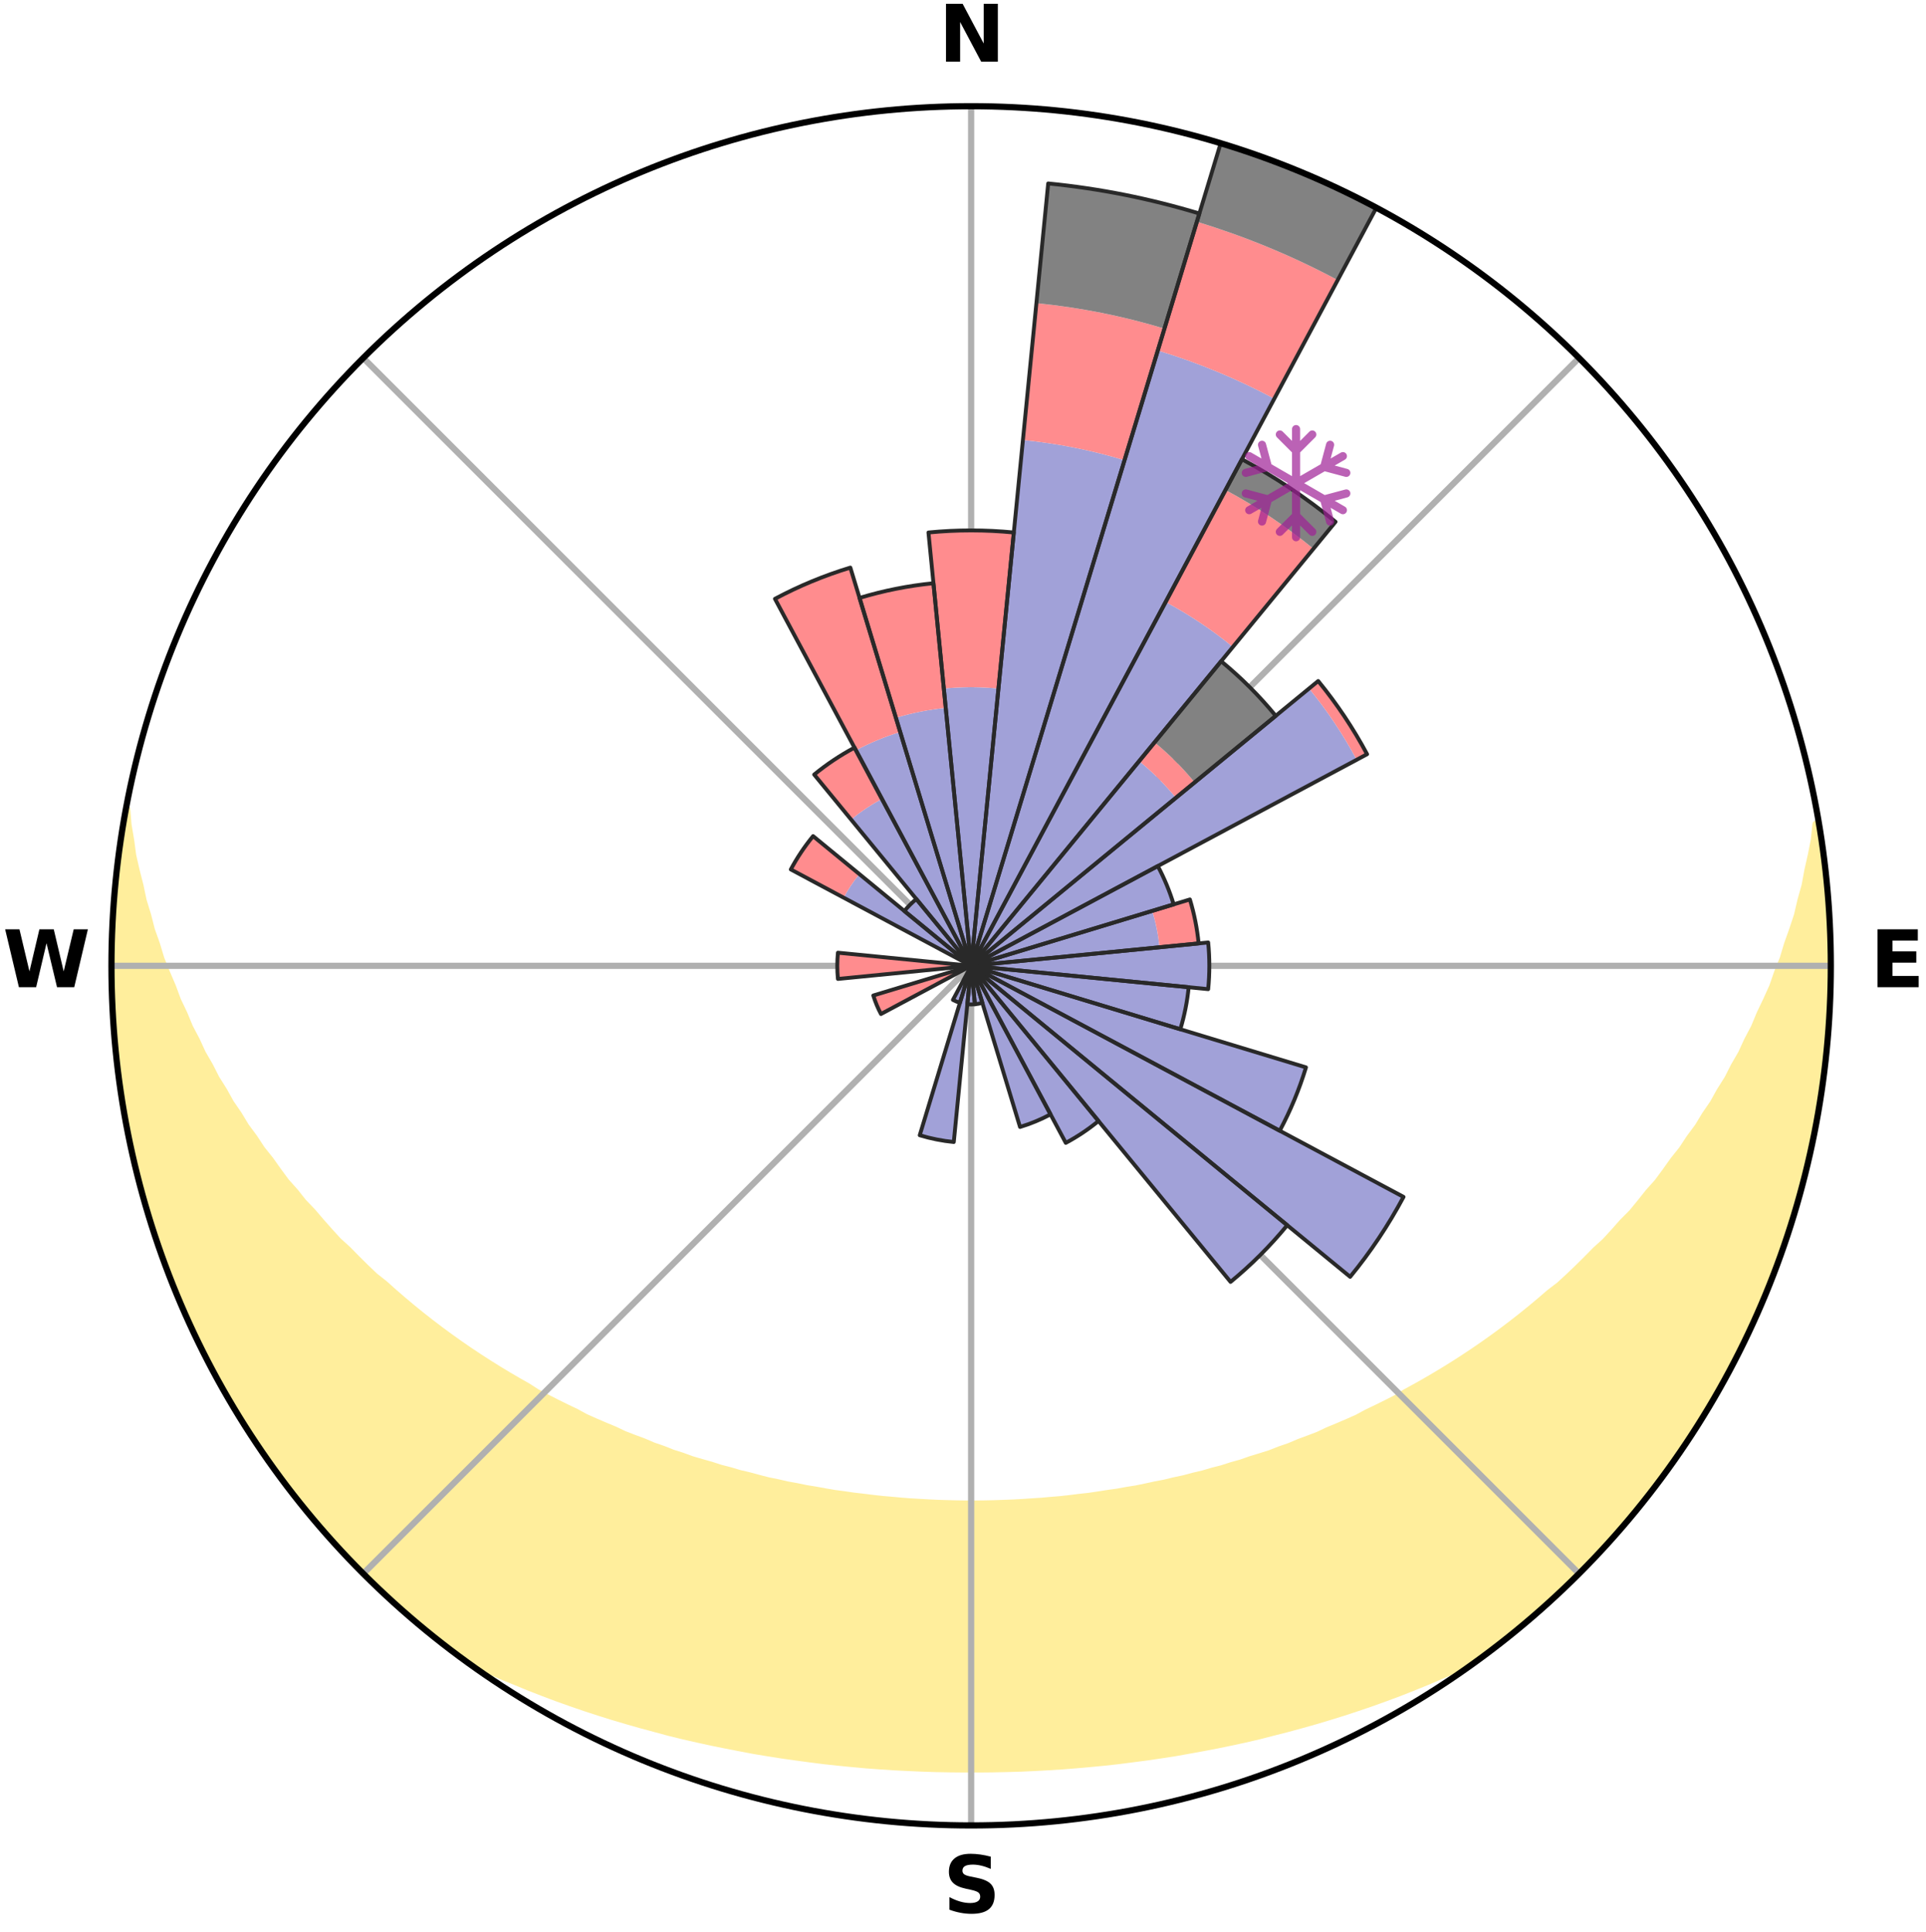 <?xml version="1.0" encoding="utf-8" standalone="no"?>
<!DOCTYPE svg PUBLIC "-//W3C//DTD SVG 1.1//EN"
  "http://www.w3.org/Graphics/SVG/1.1/DTD/svg11.dtd">
<svg xmlns:xlink="http://www.w3.org/1999/xlink" width="248.41pt" height="249.158pt" viewBox="0 0 248.41 249.158" xmlns="http://www.w3.org/2000/svg" version="1.1">
 <title>Ski Rose for Kungsberget</title>
 <defs>
  <style type="text/css">*{stroke-linejoin: round; stroke-linecap: butt}</style>
 </defs>
 <g id="figure_1">
  <g id="patch_1">
   <path d="M 0 249.158 
L 248.41 249.158 
L 248.41 0 
L 0 0 
z
" style="fill: #ffffff"/>
  </g>
  <g id="axes_1">
   <g id="patch_2">
    <path d="M 236.135 124.579 
C 236.135 110.018 233.267 95.599 227.695 82.147 
C 222.122 68.695 213.955 56.471 203.659 46.175 
C 193.363 35.879 181.139 27.711 167.687 22.139 
C 154.235 16.567 139.815 13.699 125.255 13.699 
C 110.694 13.699 96.275 16.567 82.823 22.139 
C 69.371 27.711 57.147 35.879 46.851 46.175 
C 36.555 56.471 28.387 68.695 22.815 82.147 
C 17.243 95.599 14.375 110.018 14.375 124.579 
C 14.375 139.14 17.243 153.559 22.815 167.011 
C 28.387 180.463 36.555 192.687 46.851 202.983 
C 57.147 213.279 69.371 221.447 82.823 227.019 
C 96.275 232.591 110.694 235.459 125.255 235.459 
C 139.815 235.459 154.235 232.591 167.687 227.019 
C 181.139 221.447 193.363 213.279 203.659 202.983 
C 213.955 192.687 222.122 180.463 227.695 167.011 
C 233.267 153.559 236.135 139.14 236.135 124.579 
M 125.255 124.579 
C 125.255 124.579 125.255 124.579 125.255 124.579 
C 125.255 124.579 125.255 124.579 125.255 124.579 
C 125.255 124.579 125.255 124.579 125.255 124.579 
C 125.255 124.579 125.255 124.579 125.255 124.579 
C 125.255 124.579 125.255 124.579 125.255 124.579 
C 125.255 124.579 125.255 124.579 125.255 124.579 
C 125.255 124.579 125.255 124.579 125.255 124.579 
C 125.255 124.579 125.255 124.579 125.255 124.579 
C 125.255 124.579 125.255 124.579 125.255 124.579 
C 125.255 124.579 125.255 124.579 125.255 124.579 
C 125.255 124.579 125.255 124.579 125.255 124.579 
C 125.255 124.579 125.255 124.579 125.255 124.579 
C 125.255 124.579 125.255 124.579 125.255 124.579 
C 125.255 124.579 125.255 124.579 125.255 124.579 
C 125.255 124.579 125.255 124.579 125.255 124.579 
C 125.255 124.579 125.255 124.579 125.255 124.579 
z
" style="fill: #ffffff"/>
   </g>
   <g id="PolyCollection_1">
    <defs>
     <path id="mc07660cb0b" d="M 234.505 -142.861 
L 234.258 -142.82 
L 234.053 -140.839 
L 233.664 -138.851 
L 233.219 -136.88 
L 232.863 -134.941 
L 232.321 -133.005 
L 231.88 -131.101 
L 231.254 -129.207 
L 230.589 -127.337 
L 230.035 -125.493 
L 229.298 -123.671 
L 228.676 -121.871 
L 227.874 -120.099 
L 227.04 -118.354 
L 226.324 -116.625 
L 225.432 -114.933 
L 224.659 -113.253 
L 223.712 -111.617 
L 222.886 -109.988 
L 221.889 -108.408 
L 221.012 -106.831 
L 219.969 -105.309 
L 219.046 -103.786 
L 217.96 -102.323 
L 216.995 -100.854 
L 215.87 -99.449 
L 214.865 -98.035 
L 213.841 -96.648 
L 212.665 -95.332 
L 211.606 -94 
L 210.532 -92.695 
L 209.311 -91.468 
L 208.207 -90.219 
L 207.088 -88.997 
L 205.831 -87.858 
L 204.688 -86.692 
L 203.532 -85.552 
L 202.365 -84.438 
L 201.187 -83.351 
L 199.885 -82.355 
L 198.689 -81.323 
L 197.485 -80.316 
L 196.273 -79.336 
L 195.053 -78.381 
L 193.826 -77.451 
L 192.593 -76.547 
L 191.354 -75.668 
L 190.111 -74.813 
L 188.862 -73.983 
L 187.61 -73.177 
L 186.354 -72.395 
L 185.095 -71.637 
L 183.834 -70.901 
L 182.571 -70.188 
L 181.306 -69.498 
L 180.113 -68.755 
L 178.844 -68.108 
L 177.574 -67.482 
L 176.304 -66.878 
L 175.098 -66.22 
L 173.827 -65.656 
L 172.557 -65.113 
L 171.288 -64.588 
L 170.073 -64.011 
L 168.805 -63.525 
L 167.538 -63.056 
L 166.32 -62.537 
L 165.056 -62.104 
L 163.835 -61.622 
L 162.574 -61.224 
L 161.316 -60.842 
L 160.094 -60.412 
L 158.84 -60.063 
L 157.618 -59.668 
L 156.368 -59.349 
L 155.146 -58.988 
L 153.901 -58.698 
L 152.68 -58.37 
L 151.438 -58.109 
L 150.218 -57.811 
L 148.981 -57.577 
L 147.763 -57.31 
L 146.544 -57.059 
L 145.313 -56.865 
L 144.095 -56.643 
L 142.868 -56.473 
L 141.652 -56.28 
L 140.436 -56.102 
L 139.214 -55.968 
L 137.999 -55.817 
L 136.784 -55.681 
L 135.567 -55.582 
L 134.353 -55.473 
L 133.137 -55.395 
L 131.924 -55.312 
L 130.712 -55.244 
L 129.498 -55.198 
L 128.286 -55.156 
L 127.073 -55.128 
L 125.861 -55.115 
L 124.649 -55.115 
L 123.436 -55.131 
L 122.224 -55.162 
L 121.011 -55.198 
L 119.799 -55.255 
L 118.586 -55.326 
L 117.372 -55.395 
L 116.159 -55.492 
L 114.946 -55.603 
L 113.729 -55.706 
L 112.516 -55.844 
L 111.302 -55.996 
L 110.081 -56.134 
L 108.866 -56.314 
L 107.642 -56.474 
L 106.425 -56.682 
L 105.209 -56.906 
L 103.98 -57.103 
L 102.762 -57.356 
L 101.529 -57.579 
L 100.31 -57.861 
L 99.072 -58.11 
L 97.853 -58.424 
L 96.633 -58.754 
L 95.39 -59.046 
L 94.17 -59.409 
L 92.922 -59.73 
L 91.703 -60.126 
L 90.451 -60.478 
L 89.196 -60.845 
L 87.976 -61.292 
L 86.717 -61.692 
L 85.499 -62.175 
L 84.238 -62.609 
L 83.022 -63.13 
L 81.759 -63.599 
L 80.493 -64.087 
L 79.281 -64.665 
L 78.015 -65.191 
L 76.748 -65.735 
L 75.48 -66.3 
L 74.276 -66.958 
L 73.01 -67.563 
L 71.743 -68.189 
L 70.477 -68.836 
L 69.211 -69.505 
L 68.026 -70.27 
L 66.766 -70.983 
L 65.508 -71.719 
L 64.252 -72.478 
L 63 -73.26 
L 61.751 -74.066 
L 60.506 -74.895 
L 59.265 -75.749 
L 58.03 -76.628 
L 56.8 -77.532 
L 55.577 -78.46 
L 54.36 -79.414 
L 53.151 -80.394 
L 51.951 -81.4 
L 50.758 -82.431 
L 49.576 -83.489 
L 48.286 -84.511 
L 47.122 -85.623 
L 45.969 -86.762 
L 44.829 -87.927 
L 43.576 -89.064 
L 42.461 -90.285 
L 41.359 -91.532 
L 40.273 -92.806 
L 39.071 -94.06 
L 38.016 -95.389 
L 36.843 -96.703 
L 35.822 -98.088 
L 34.82 -99.499 
L 33.699 -100.901 
L 32.736 -102.367 
L 31.653 -103.828 
L 30.734 -105.349 
L 29.693 -106.868 
L 28.82 -108.441 
L 27.826 -110.018 
L 27.002 -111.644 
L 26.058 -113.277 
L 25.288 -114.953 
L 24.398 -116.641 
L 23.685 -118.367 
L 22.854 -120.108 
L 22.201 -121.88 
L 21.433 -123.673 
L 20.698 -125.492 
L 20.145 -127.331 
L 19.482 -129.197 
L 19.001 -131.078 
L 18.415 -132.988 
L 18.014 -134.905 
L 17.515 -136.854 
L 17.067 -138.822 
L 16.804 -140.787 
L 16.465 -142.784 
L 16.306 -144.771 
L 16.306 -144.771 
L 16.306 -144.771 
L 15.907 -142.878 
L 15.662 -140.958 
L 15.329 -139.051 
L 15.152 -137.124 
L 14.944 -135.201 
L 14.835 -133.269 
L 14.635 -131.345 
L 14.527 -129.414 
L 14.518 -127.479 
L 14.418 -125.546 
L 14.476 -123.612 
L 14.442 -121.677 
L 14.499 -119.743 
L 14.657 -117.815 
L 14.723 -115.88 
L 14.947 -113.958 
L 15.133 -112.032 
L 15.421 -110.119 
L 15.618 -108.194 
L 15.971 -106.291 
L 16.235 -104.373 
L 16.699 -102.493 
L 17.027 -100.586 
L 17.507 -98.711 
L 17.942 -96.826 
L 18.484 -94.969 
L 18.941 -93.088 
L 19.546 -91.249 
L 20.181 -89.422 
L 20.769 -87.579 
L 21.465 -85.774 
L 22.191 -83.981 
L 22.839 -82.157 
L 23.655 -80.402 
L 24.365 -78.601 
L 25.211 -76.86 
L 26.111 -75.148 
L 26.914 -73.386 
L 27.847 -71.691 
L 28.83 -70.025 
L 29.726 -68.308 
L 30.744 -66.663 
L 31.81 -65.048 
L 32.796 -63.382 
L 33.918 -61.805 
L 35.047 -60.234 
L 36.142 -58.639 
L 37.326 -57.109 
L 38.482 -55.557 
L 39.722 -54.071 
L 40.988 -52.608 
L 42.232 -51.127 
L 43.51 -49.673 
L 44.857 -48.284 
L 46.194 -46.887 
L 47.539 -45.495 
L 48.947 -44.168 
L 50.345 -42.83 
L 51.787 -41.538 
L 53.262 -40.286 
L 54.752 -39.052 
L 56.233 -37.806 
L 57.756 -36.613 
L 59.352 -35.516 
L 61.115 -34.658 
L 62.883 -33.827 
L 64.663 -33.034 
L 66.468 -32.302 
L 68.256 -31.566 
L 70.054 -30.866 
L 71.852 -30.189 
L 73.656 -29.546 
L 75.461 -28.925 
L 77.27 -28.337 
L 79.079 -27.769 
L 80.892 -27.233 
L 82.703 -26.716 
L 84.517 -26.23 
L 86.321 -25.74 
L 88.134 -25.296 
L 89.95 -24.883 
L 91.764 -24.485 
L 93.579 -24.118 
L 95.392 -23.765 
L 97.201 -23.419 
L 99.016 -23.119 
L 100.828 -22.833 
L 102.641 -22.576 
L 104.453 -22.333 
L 106.261 -22.1 
L 108.073 -21.906 
L 109.883 -21.725 
L 111.692 -21.559 
L 113.502 -21.427 
L 115.311 -21.308 
L 117.12 -21.217 
L 118.928 -21.136 
L 120.736 -21.077 
L 122.544 -21.044 
L 124.351 -21.026 
L 126.159 -21.025 
L 127.966 -21.042 
L 129.774 -21.08 
L 131.582 -21.131 
L 133.39 -21.212 
L 135.198 -21.311 
L 137.008 -21.422 
L 138.817 -21.568 
L 140.626 -21.728 
L 142.437 -21.901 
L 144.248 -22.102 
L 146.057 -22.335 
L 147.87 -22.571 
L 149.681 -22.836 
L 151.496 -23.113 
L 153.304 -23.436 
L 155.117 -23.767 
L 156.932 -24.112 
L 158.745 -24.487 
L 160.561 -24.876 
L 162.375 -25.297 
L 164.18 -25.763 
L 165.995 -26.224 
L 167.807 -26.717 
L 169.621 -27.227 
L 171.43 -27.77 
L 173.242 -28.331 
L 175.049 -28.926 
L 176.857 -29.54 
L 178.658 -30.189 
L 180.46 -30.859 
L 182.253 -31.566 
L 184.046 -32.295 
L 185.829 -33.062 
L 187.627 -33.827 
L 189.399 -34.652 
L 191.158 -35.515 
L 192.749 -36.619 
L 194.275 -37.808 
L 195.781 -39.025 
L 197.259 -40.273 
L 198.708 -41.556 
L 200.149 -42.847 
L 201.565 -44.165 
L 202.958 -45.508 
L 204.34 -46.862 
L 205.638 -48.298 
L 206.957 -49.713 
L 208.239 -51.161 
L 209.568 -52.569 
L 210.779 -54.078 
L 212.027 -55.557 
L 213.19 -57.104 
L 214.367 -58.639 
L 215.466 -60.232 
L 216.617 -61.788 
L 217.69 -63.397 
L 218.725 -65.032 
L 219.782 -66.653 
L 220.716 -68.348 
L 221.738 -69.991 
L 222.604 -71.723 
L 223.535 -73.418 
L 224.454 -75.12 
L 225.32 -76.85 
L 226.05 -78.644 
L 226.864 -80.398 
L 227.632 -82.173 
L 228.366 -83.962 
L 229.076 -85.762 
L 229.744 -87.578 
L 230.378 -89.405 
L 230.98 -91.244 
L 231.548 -93.093 
L 232.082 -94.953 
L 232.581 -96.823 
L 233.047 -98.701 
L 233.478 -100.587 
L 233.87 -102.481 
L 234.233 -104.381 
L 234.561 -106.287 
L 234.856 -108.199 
L 235.106 -110.117 
L 235.331 -112.037 
L 235.523 -113.961 
L 235.679 -115.888 
L 235.928 -117.81 
L 236.003 -119.744 
L 236.058 -121.678 
L 236.078 -123.612 
L 236.05 -125.546 
L 236.002 -127.479 
L 235.92 -129.411 
L 235.804 -131.341 
L 235.78 -133.278 
L 235.583 -135.202 
L 235.367 -137.125 
L 235.117 -139.043 
L 234.821 -140.954 
L 234.505 -142.861 
z
" style="stroke: #ffee9c"/>
    </defs>
    <g clip-path="url(#p1779aeb74e)">
     <use xlink:href="#mc07660cb0b" x="0" y="249.158" style="fill: #ffee9c; stroke: #ffee9c"/>
    </g>
   </g>
   <g id="matplotlib.axis_1">
    <g id="xtick_1">
     <g id="line2d_1">
      <path d="M 125.255 124.579 
L 125.255 13.699 
" clip-path="url(#p1779aeb74e)" style="fill: none; stroke: #b0b0b0; stroke-width: 0.8; stroke-linecap: square"/>
     </g>
     <g id="text_1">
      <!-- N -->
      <g transform="translate(121.07 7.958) scale(0.1 -0.1)">
       <defs>
        <path id="DejaVuSans-Bold-4e" d="M 588 4666 
L 1931 4666 
L 3628 1466 
L 3628 4666 
L 4769 4666 
L 4769 0 
L 3425 0 
L 1728 3200 
L 1728 0 
L 588 0 
L 588 4666 
z
" transform="scale(0.016)"/>
       </defs>
       <use xlink:href="#DejaVuSans-Bold-4e"/>
      </g>
     </g>
    </g>
    <g id="xtick_2">
     <g id="line2d_2">
      <path d="M 125.255 124.579 
L 203.659 46.175 
" clip-path="url(#p1779aeb74e)" style="fill: none; stroke: #b0b0b0; stroke-width: 0.8; stroke-linecap: square"/>
     </g>
    </g>
    <g id="xtick_3">
     <g id="line2d_3">
      <path d="M 125.255 124.579 
L 236.135 124.579 
" clip-path="url(#p1779aeb74e)" style="fill: none; stroke: #b0b0b0; stroke-width: 0.8; stroke-linecap: square"/>
     </g>
     <g id="text_2">
      <!-- E -->
      <g transform="translate(241.219 127.338) scale(0.1 -0.1)">
       <defs>
        <path id="DejaVuSans-Bold-45" d="M 588 4666 
L 3834 4666 
L 3834 3756 
L 1791 3756 
L 1791 2888 
L 3713 2888 
L 3713 1978 
L 1791 1978 
L 1791 909 
L 3903 909 
L 3903 0 
L 588 0 
L 588 4666 
z
" transform="scale(0.016)"/>
       </defs>
       <use xlink:href="#DejaVuSans-Bold-45"/>
      </g>
     </g>
    </g>
    <g id="xtick_4">
     <g id="line2d_4">
      <path d="M 125.255 124.579 
L 203.659 202.983 
" clip-path="url(#p1779aeb74e)" style="fill: none; stroke: #b0b0b0; stroke-width: 0.8; stroke-linecap: square"/>
     </g>
    </g>
    <g id="xtick_5">
     <g id="line2d_5">
      <path d="M 125.255 124.579 
L 125.255 235.459 
" clip-path="url(#p1779aeb74e)" style="fill: none; stroke: #b0b0b0; stroke-width: 0.8; stroke-linecap: square"/>
     </g>
     <g id="text_3">
      <!-- S -->
      <g transform="translate(121.654 246.718) scale(0.1 -0.1)">
       <defs>
        <path id="DejaVuSans-Bold-53" d="M 3834 4519 
L 3834 3531 
Q 3450 3703 3084 3790 
Q 2719 3878 2394 3878 
Q 1963 3878 1756 3759 
Q 1550 3641 1550 3391 
Q 1550 3203 1689 3098 
Q 1828 2994 2194 2919 
L 2706 2816 
Q 3484 2659 3812 2340 
Q 4141 2022 4141 1434 
Q 4141 663 3683 286 
Q 3225 -91 2284 -91 
Q 1841 -91 1394 -6 
Q 947 78 500 244 
L 500 1259 
Q 947 1022 1364 901 
Q 1781 781 2169 781 
Q 2563 781 2772 912 
Q 2981 1044 2981 1288 
Q 2981 1506 2839 1625 
Q 2697 1744 2272 1838 
L 1806 1941 
Q 1106 2091 782 2419 
Q 459 2747 459 3303 
Q 459 4000 909 4375 
Q 1359 4750 2203 4750 
Q 2588 4750 2994 4692 
Q 3400 4634 3834 4519 
z
" transform="scale(0.016)"/>
       </defs>
       <use xlink:href="#DejaVuSans-Bold-53"/>
      </g>
     </g>
    </g>
    <g id="xtick_6">
     <g id="line2d_6">
      <path d="M 125.255 124.579 
L 46.851 202.983 
" clip-path="url(#p1779aeb74e)" style="fill: none; stroke: #b0b0b0; stroke-width: 0.8; stroke-linecap: square"/>
     </g>
    </g>
    <g id="xtick_7">
     <g id="line2d_7">
      <path d="M 125.255 124.579 
L 14.375 124.579 
" clip-path="url(#p1779aeb74e)" style="fill: none; stroke: #b0b0b0; stroke-width: 0.8; stroke-linecap: square"/>
     </g>
     <g id="text_4">
      <!-- W -->
      <g transform="translate(0.36 127.338) scale(0.1 -0.1)">
       <defs>
        <path id="DejaVuSans-Bold-57" d="M 191 4666 
L 1344 4666 
L 2150 1275 
L 2950 4666 
L 4109 4666 
L 4909 1275 
L 5716 4666 
L 6859 4666 
L 5759 0 
L 4372 0 
L 3525 3547 
L 2688 0 
L 1300 0 
L 191 4666 
z
" transform="scale(0.016)"/>
       </defs>
       <use xlink:href="#DejaVuSans-Bold-57"/>
      </g>
     </g>
    </g>
    <g id="xtick_8">
     <g id="line2d_8">
      <path d="M 125.255 124.579 
L 46.851 46.175 
" clip-path="url(#p1779aeb74e)" style="fill: none; stroke: #b0b0b0; stroke-width: 0.8; stroke-linecap: square"/>
     </g>
    </g>
   </g>
   <g id="matplotlib.axis_2"/>
   <g id="patch_3">
    <path d="M 125.255 124.579 
C 125.255 124.579 125.255 124.579 125.255 124.579 
C 125.255 124.579 125.255 124.579 125.255 124.579 
L 125.255 124.579 
C 125.255 124.579 125.255 124.579 125.255 124.579 
C 125.255 124.579 125.255 124.579 125.255 124.579 
z
" clip-path="url(#p1779aeb74e)" style="fill: #d9d9d9"/>
   </g>
   <g id="patch_4">
    <path d="M 125.255 124.579 
C 125.255 124.579 125.255 124.579 125.255 124.579 
C 125.255 124.579 125.255 124.579 125.255 124.579 
L 125.255 124.579 
C 125.255 124.579 125.255 124.579 125.255 124.579 
C 125.255 124.579 125.255 124.579 125.255 124.579 
z
" clip-path="url(#p1779aeb74e)" style="fill: #d9d9d9"/>
   </g>
   <g id="patch_5">
    <path d="M 125.255 124.579 
C 125.255 124.579 125.255 124.579 125.255 124.579 
C 125.255 124.579 125.255 124.579 125.255 124.579 
L 125.255 124.579 
C 125.255 124.579 125.255 124.579 125.255 124.579 
C 125.255 124.579 125.255 124.579 125.255 124.579 
z
" clip-path="url(#p1779aeb74e)" style="fill: #d9d9d9"/>
   </g>
   <g id="patch_6">
    <path d="M 125.255 124.579 
C 125.255 124.579 125.255 124.579 125.255 124.579 
C 125.255 124.579 125.255 124.579 125.255 124.579 
L 125.255 124.579 
C 125.255 124.579 125.255 124.579 125.255 124.579 
C 125.255 124.579 125.255 124.579 125.255 124.579 
z
" clip-path="url(#p1779aeb74e)" style="fill: #d9d9d9"/>
   </g>
   <g id="patch_7">
    <path d="M 125.255 124.579 
C 125.255 124.579 125.255 124.579 125.255 124.579 
C 125.255 124.579 125.255 124.579 125.255 124.579 
L 125.255 124.579 
C 125.255 124.579 125.255 124.579 125.255 124.579 
C 125.255 124.579 125.255 124.579 125.255 124.579 
z
" clip-path="url(#p1779aeb74e)" style="fill: #d9d9d9"/>
   </g>
   <g id="patch_8">
    <path d="M 125.255 124.579 
C 125.255 124.579 125.255 124.579 125.255 124.579 
C 125.255 124.579 125.255 124.579 125.255 124.579 
L 125.255 124.579 
C 125.255 124.579 125.255 124.579 125.255 124.579 
C 125.255 124.579 125.255 124.579 125.255 124.579 
z
" clip-path="url(#p1779aeb74e)" style="fill: #d9d9d9"/>
   </g>
   <g id="patch_9">
    <path d="M 125.255 124.579 
C 125.255 124.579 125.255 124.579 125.255 124.579 
C 125.255 124.579 125.255 124.579 125.255 124.579 
L 125.255 124.579 
C 125.255 124.579 125.255 124.579 125.255 124.579 
C 125.255 124.579 125.255 124.579 125.255 124.579 
z
" clip-path="url(#p1779aeb74e)" style="fill: #d9d9d9"/>
   </g>
   <g id="patch_10">
    <path d="M 125.255 124.579 
C 125.255 124.579 125.255 124.579 125.255 124.579 
C 125.255 124.579 125.255 124.579 125.255 124.579 
L 125.255 124.579 
C 125.255 124.579 125.255 124.579 125.255 124.579 
C 125.255 124.579 125.255 124.579 125.255 124.579 
z
" clip-path="url(#p1779aeb74e)" style="fill: #d9d9d9"/>
   </g>
   <g id="patch_11">
    <path d="M 125.255 124.579 
C 125.255 124.579 125.255 124.579 125.255 124.579 
C 125.255 124.579 125.255 124.579 125.255 124.579 
L 125.255 124.579 
C 125.255 124.579 125.255 124.579 125.255 124.579 
C 125.255 124.579 125.255 124.579 125.255 124.579 
z
" clip-path="url(#p1779aeb74e)" style="fill: #d9d9d9"/>
   </g>
   <g id="patch_12">
    <path d="M 125.255 124.579 
C 125.255 124.579 125.255 124.579 125.255 124.579 
C 125.255 124.579 125.255 124.579 125.255 124.579 
L 125.255 124.579 
C 125.255 124.579 125.255 124.579 125.255 124.579 
C 125.255 124.579 125.255 124.579 125.255 124.579 
z
" clip-path="url(#p1779aeb74e)" style="fill: #d9d9d9"/>
   </g>
   <g id="patch_13">
    <path d="M 125.255 124.579 
C 125.255 124.579 125.255 124.579 125.255 124.579 
C 125.255 124.579 125.255 124.579 125.255 124.579 
L 125.255 124.579 
C 125.255 124.579 125.255 124.579 125.255 124.579 
C 125.255 124.579 125.255 124.579 125.255 124.579 
z
" clip-path="url(#p1779aeb74e)" style="fill: #d9d9d9"/>
   </g>
   <g id="patch_14">
    <path d="M 125.255 124.579 
C 125.255 124.579 125.255 124.579 125.255 124.579 
C 125.255 124.579 125.255 124.579 125.255 124.579 
L 125.255 124.579 
C 125.255 124.579 125.255 124.579 125.255 124.579 
C 125.255 124.579 125.255 124.579 125.255 124.579 
z
" clip-path="url(#p1779aeb74e)" style="fill: #d9d9d9"/>
   </g>
   <g id="patch_15">
    <path d="M 125.255 124.579 
C 125.255 124.579 125.255 124.579 125.255 124.579 
C 125.255 124.579 125.255 124.579 125.255 124.579 
L 125.255 124.579 
C 125.255 124.579 125.255 124.579 125.255 124.579 
C 125.255 124.579 125.255 124.579 125.255 124.579 
z
" clip-path="url(#p1779aeb74e)" style="fill: #d9d9d9"/>
   </g>
   <g id="patch_16">
    <path d="M 125.255 124.579 
C 125.255 124.579 125.255 124.579 125.255 124.579 
C 125.255 124.579 125.255 124.579 125.255 124.579 
L 125.255 124.579 
C 125.255 124.579 125.255 124.579 125.255 124.579 
C 125.255 124.579 125.255 124.579 125.255 124.579 
z
" clip-path="url(#p1779aeb74e)" style="fill: #d9d9d9"/>
   </g>
   <g id="patch_17">
    <path d="M 125.255 124.579 
C 125.255 124.579 125.255 124.579 125.255 124.579 
C 125.255 124.579 125.255 124.579 125.255 124.579 
L 125.255 124.579 
C 125.255 124.579 125.255 124.579 125.255 124.579 
C 125.255 124.579 125.255 124.579 125.255 124.579 
z
" clip-path="url(#p1779aeb74e)" style="fill: #d9d9d9"/>
   </g>
   <g id="patch_18">
    <path d="M 125.255 124.579 
C 125.255 124.579 125.255 124.579 125.255 124.579 
C 125.255 124.579 125.255 124.579 125.255 124.579 
L 125.255 124.579 
C 125.255 124.579 125.255 124.579 125.255 124.579 
C 125.255 124.579 125.255 124.579 125.255 124.579 
z
" clip-path="url(#p1779aeb74e)" style="fill: #d9d9d9"/>
   </g>
   <g id="patch_19">
    <path d="M 125.255 124.579 
C 125.255 124.579 125.255 124.579 125.255 124.579 
C 125.255 124.579 125.255 124.579 125.255 124.579 
L 125.255 124.579 
C 125.255 124.579 125.255 124.579 125.255 124.579 
C 125.255 124.579 125.255 124.579 125.255 124.579 
z
" clip-path="url(#p1779aeb74e)" style="fill: #d9d9d9"/>
   </g>
   <g id="patch_20">
    <path d="M 125.255 124.579 
C 125.255 124.579 125.255 124.579 125.255 124.579 
C 125.255 124.579 125.255 124.579 125.255 124.579 
L 125.255 124.579 
C 125.255 124.579 125.255 124.579 125.255 124.579 
C 125.255 124.579 125.255 124.579 125.255 124.579 
z
" clip-path="url(#p1779aeb74e)" style="fill: #d9d9d9"/>
   </g>
   <g id="patch_21">
    <path d="M 125.255 124.579 
C 125.255 124.579 125.255 124.579 125.255 124.579 
C 125.255 124.579 125.255 124.579 125.255 124.579 
L 125.255 124.579 
C 125.255 124.579 125.255 124.579 125.255 124.579 
C 125.255 124.579 125.255 124.579 125.255 124.579 
z
" clip-path="url(#p1779aeb74e)" style="fill: #d9d9d9"/>
   </g>
   <g id="patch_22">
    <path d="M 125.255 124.579 
C 125.255 124.579 125.255 124.579 125.255 124.579 
C 125.255 124.579 125.255 124.579 125.255 124.579 
L 125.255 124.579 
C 125.255 124.579 125.255 124.579 125.255 124.579 
C 125.255 124.579 125.255 124.579 125.255 124.579 
z
" clip-path="url(#p1779aeb74e)" style="fill: #d9d9d9"/>
   </g>
   <g id="patch_23">
    <path d="M 125.255 124.579 
C 125.255 124.579 125.255 124.579 125.255 124.579 
C 125.255 124.579 125.255 124.579 125.255 124.579 
L 125.255 124.579 
C 125.255 124.579 125.255 124.579 125.255 124.579 
C 125.255 124.579 125.255 124.579 125.255 124.579 
z
" clip-path="url(#p1779aeb74e)" style="fill: #d9d9d9"/>
   </g>
   <g id="patch_24">
    <path d="M 125.255 124.579 
C 125.255 124.579 125.255 124.579 125.255 124.579 
C 125.255 124.579 125.255 124.579 125.255 124.579 
L 125.255 124.579 
C 125.255 124.579 125.255 124.579 125.255 124.579 
C 125.255 124.579 125.255 124.579 125.255 124.579 
z
" clip-path="url(#p1779aeb74e)" style="fill: #d9d9d9"/>
   </g>
   <g id="patch_25">
    <path d="M 125.255 124.579 
C 125.255 124.579 125.255 124.579 125.255 124.579 
C 125.255 124.579 125.255 124.579 125.255 124.579 
L 125.255 124.579 
C 125.255 124.579 125.255 124.579 125.255 124.579 
C 125.255 124.579 125.255 124.579 125.255 124.579 
z
" clip-path="url(#p1779aeb74e)" style="fill: #d9d9d9"/>
   </g>
   <g id="patch_26">
    <path d="M 125.255 124.579 
C 125.255 124.579 125.255 124.579 125.255 124.579 
C 125.255 124.579 125.255 124.579 125.255 124.579 
L 125.255 124.579 
C 125.255 124.579 125.255 124.579 125.255 124.579 
C 125.255 124.579 125.255 124.579 125.255 124.579 
z
" clip-path="url(#p1779aeb74e)" style="fill: #d9d9d9"/>
   </g>
   <g id="patch_27">
    <path d="M 125.255 124.579 
C 125.255 124.579 125.255 124.579 125.255 124.579 
C 125.255 124.579 125.255 124.579 125.255 124.579 
L 125.255 124.579 
C 125.255 124.579 125.255 124.579 125.255 124.579 
C 125.255 124.579 125.255 124.579 125.255 124.579 
z
" clip-path="url(#p1779aeb74e)" style="fill: #d9d9d9"/>
   </g>
   <g id="patch_28">
    <path d="M 125.255 124.579 
C 125.255 124.579 125.255 124.579 125.255 124.579 
C 125.255 124.579 125.255 124.579 125.255 124.579 
L 125.255 124.579 
C 125.255 124.579 125.255 124.579 125.255 124.579 
C 125.255 124.579 125.255 124.579 125.255 124.579 
z
" clip-path="url(#p1779aeb74e)" style="fill: #d9d9d9"/>
   </g>
   <g id="patch_29">
    <path d="M 125.255 124.579 
C 125.255 124.579 125.255 124.579 125.255 124.579 
C 125.255 124.579 125.255 124.579 125.255 124.579 
L 125.255 124.579 
C 125.255 124.579 125.255 124.579 125.255 124.579 
C 125.255 124.579 125.255 124.579 125.255 124.579 
z
" clip-path="url(#p1779aeb74e)" style="fill: #d9d9d9"/>
   </g>
   <g id="patch_30">
    <path d="M 125.255 124.579 
C 125.255 124.579 125.255 124.579 125.255 124.579 
C 125.255 124.579 125.255 124.579 125.255 124.579 
L 125.255 124.579 
C 125.255 124.579 125.255 124.579 125.255 124.579 
C 125.255 124.579 125.255 124.579 125.255 124.579 
z
" clip-path="url(#p1779aeb74e)" style="fill: #d9d9d9"/>
   </g>
   <g id="patch_31">
    <path d="M 125.255 124.579 
C 125.255 124.579 125.255 124.579 125.255 124.579 
C 125.255 124.579 125.255 124.579 125.255 124.579 
L 125.255 124.579 
C 125.255 124.579 125.255 124.579 125.255 124.579 
C 125.255 124.579 125.255 124.579 125.255 124.579 
z
" clip-path="url(#p1779aeb74e)" style="fill: #d9d9d9"/>
   </g>
   <g id="patch_32">
    <path d="M 125.255 124.579 
C 125.255 124.579 125.255 124.579 125.255 124.579 
C 125.255 124.579 125.255 124.579 125.255 124.579 
L 125.255 124.579 
C 125.255 124.579 125.255 124.579 125.255 124.579 
C 125.255 124.579 125.255 124.579 125.255 124.579 
z
" clip-path="url(#p1779aeb74e)" style="fill: #d9d9d9"/>
   </g>
   <g id="patch_33">
    <path d="M 125.255 124.579 
C 125.255 124.579 125.255 124.579 125.255 124.579 
C 125.255 124.579 125.255 124.579 125.255 124.579 
L 125.255 124.579 
C 125.255 124.579 125.255 124.579 125.255 124.579 
C 125.255 124.579 125.255 124.579 125.255 124.579 
z
" clip-path="url(#p1779aeb74e)" style="fill: #d9d9d9"/>
   </g>
   <g id="patch_34">
    <path d="M 125.255 124.579 
C 125.255 124.579 125.255 124.579 125.255 124.579 
C 125.255 124.579 125.255 124.579 125.255 124.579 
L 125.255 124.579 
C 125.255 124.579 125.255 124.579 125.255 124.579 
C 125.255 124.579 125.255 124.579 125.255 124.579 
z
" clip-path="url(#p1779aeb74e)" style="fill: #d9d9d9"/>
   </g>
   <g id="patch_35">
    <path d="M 125.255 124.579 
C 125.255 124.579 125.255 124.579 125.255 124.579 
C 125.255 124.579 125.255 124.579 125.255 124.579 
L 128.777 88.814 
C 127.607 88.699 126.431 88.641 125.255 88.641 
C 124.079 88.641 122.903 88.699 121.732 88.814 
z
" clip-path="url(#p1779aeb74e)" style="fill: #a1a1d8"/>
   </g>
   <g id="patch_36">
    <path d="M 125.255 124.579 
C 125.255 124.579 125.255 124.579 125.255 124.579 
C 125.255 124.579 125.255 124.579 125.255 124.579 
L 145.038 59.363 
C 142.903 58.715 140.738 58.173 138.55 57.738 
C 136.363 57.303 134.155 56.975 131.935 56.756 
z
" clip-path="url(#p1779aeb74e)" style="fill: #a1a1d8"/>
   </g>
   <g id="patch_37">
    <path d="M 125.255 124.579 
C 125.255 124.579 125.255 124.579 125.255 124.579 
C 125.255 124.579 125.255 124.579 125.255 124.579 
L 164.355 51.428 
C 161.961 50.148 159.505 48.987 156.997 47.948 
C 154.488 46.909 151.931 45.994 149.333 45.206 
z
" clip-path="url(#p1779aeb74e)" style="fill: #a1a1d8"/>
   </g>
   <g id="patch_38">
    <path d="M 125.255 124.579 
C 125.255 124.579 125.255 124.579 125.255 124.579 
C 125.255 124.579 125.255 124.579 125.255 124.579 
L 159.012 83.446 
C 157.665 82.341 156.266 81.303 154.817 80.336 
C 153.369 79.368 151.874 78.472 150.338 77.651 
z
" clip-path="url(#p1779aeb74e)" style="fill: #a1a1d8"/>
   </g>
   <g id="patch_39">
    <path d="M 125.255 124.579 
C 125.255 124.579 125.255 124.579 125.255 124.579 
C 125.255 124.579 125.255 124.579 125.255 124.579 
L 151.666 102.904 
C 150.956 102.04 150.205 101.211 149.414 100.42 
C 148.623 99.629 147.794 98.878 146.93 98.168 
z
" clip-path="url(#p1779aeb74e)" style="fill: #a1a1d8"/>
   </g>
   <g id="patch_40">
    <path d="M 125.255 124.579 
C 125.255 124.579 125.255 124.579 125.255 124.579 
C 125.255 124.579 125.255 124.579 125.255 124.579 
L 174.981 98 
C 174.111 96.372 173.162 94.788 172.136 93.254 
C 171.111 91.719 170.011 90.236 168.84 88.809 
z
" clip-path="url(#p1779aeb74e)" style="fill: #a1a1d8"/>
   </g>
   <g id="patch_41">
    <path d="M 125.255 124.579 
C 125.255 124.579 125.255 124.579 125.255 124.579 
C 125.255 124.579 125.255 124.579 125.255 124.579 
L 151.376 116.655 
C 151.117 115.8 150.816 114.958 150.474 114.133 
C 150.132 113.308 149.75 112.499 149.328 111.711 
z
" clip-path="url(#p1779aeb74e)" style="fill: #a1a1d8"/>
   </g>
   <g id="patch_42">
    <path d="M 125.255 124.579 
C 125.255 124.579 125.255 124.579 125.255 124.579 
C 125.255 124.579 125.255 124.579 125.255 124.579 
L 149.552 122.186 
C 149.474 121.391 149.357 120.6 149.201 119.816 
C 149.045 119.032 148.85 118.256 148.619 117.492 
z
" clip-path="url(#p1779aeb74e)" style="fill: #a1a1d8"/>
   </g>
   <g id="patch_43">
    <path d="M 125.255 124.579 
C 125.255 124.579 125.255 124.579 125.255 124.579 
C 125.255 124.579 125.255 124.579 125.255 124.579 
L 155.828 127.59 
C 155.927 126.59 155.976 125.585 155.976 124.579 
C 155.976 123.574 155.927 122.569 155.828 121.568 
z
" clip-path="url(#p1779aeb74e)" style="fill: #a1a1d8"/>
   </g>
   <g id="patch_44">
    <path d="M 125.255 124.579 
C 125.255 124.579 125.255 124.579 125.255 124.579 
C 125.255 124.579 125.255 124.579 125.255 124.579 
L 152.233 132.763 
C 152.501 131.88 152.725 130.984 152.905 130.079 
C 153.085 129.174 153.221 128.261 153.311 127.342 
z
" clip-path="url(#p1779aeb74e)" style="fill: #a1a1d8"/>
   </g>
   <g id="patch_45">
    <path d="M 125.255 124.579 
C 125.255 124.579 125.255 124.579 125.255 124.579 
C 125.255 124.579 125.255 124.579 125.255 124.579 
L 165.055 145.853 
C 165.752 144.55 166.384 143.214 166.949 141.849 
C 167.514 140.485 168.012 139.093 168.441 137.679 
z
" clip-path="url(#p1779aeb74e)" style="fill: #a1a1d8"/>
   </g>
   <g id="patch_46">
    <path d="M 125.255 124.579 
C 125.255 124.579 125.255 124.579 125.255 124.579 
C 125.255 124.579 125.255 124.579 125.255 124.579 
L 174.137 164.695 
C 175.45 163.095 176.684 161.432 177.834 159.711 
C 178.983 157.99 180.048 156.214 181.024 154.388 
z
" clip-path="url(#p1779aeb74e)" style="fill: #a1a1d8"/>
   </g>
   <g id="patch_47">
    <path d="M 125.255 124.579 
C 125.255 124.579 125.255 124.579 125.255 124.579 
C 125.255 124.579 125.255 124.579 125.255 124.579 
L 158.714 165.349 
C 160.049 164.254 161.329 163.094 162.549 161.874 
C 163.77 160.653 164.93 159.373 166.025 158.038 
z
" clip-path="url(#p1779aeb74e)" style="fill: #a1a1d8"/>
   </g>
   <g id="patch_48">
    <path d="M 125.255 124.579 
C 125.255 124.579 125.255 124.579 125.255 124.579 
C 125.255 124.579 125.255 124.579 125.255 124.579 
L 137.462 147.417 
C 138.21 147.018 138.937 146.582 139.642 146.111 
C 140.347 145.64 141.028 145.135 141.683 144.597 
z
" clip-path="url(#p1779aeb74e)" style="fill: #a1a1d8"/>
   </g>
   <g id="patch_49">
    <path d="M 125.255 124.579 
C 125.255 124.579 125.255 124.579 125.255 124.579 
C 125.255 124.579 125.255 124.579 125.255 124.579 
L 131.561 145.367 
C 132.241 145.161 132.911 144.921 133.568 144.649 
C 134.225 144.377 134.868 144.073 135.495 143.737 
z
" clip-path="url(#p1779aeb74e)" style="fill: #a1a1d8"/>
   </g>
   <g id="patch_50">
    <path d="M 125.255 124.579 
C 125.255 124.579 125.255 124.579 125.255 124.579 
C 125.255 124.579 125.255 124.579 125.255 124.579 
L 125.743 129.539 
C 125.906 129.523 126.067 129.499 126.227 129.467 
C 126.387 129.435 126.545 129.396 126.702 129.348 
z
" clip-path="url(#p1779aeb74e)" style="fill: #a1a1d8"/>
   </g>
   <g id="patch_51">
    <path d="M 125.255 124.579 
C 125.255 124.579 125.255 124.579 125.255 124.579 
C 125.255 124.579 125.255 124.579 125.255 124.579 
L 124.766 129.539 
C 124.929 129.555 125.092 129.563 125.255 129.563 
C 125.418 129.563 125.581 129.555 125.743 129.539 
z
" clip-path="url(#p1779aeb74e)" style="fill: #a1a1d8"/>
   </g>
   <g id="patch_52">
    <path d="M 125.255 124.579 
C 125.255 124.579 125.255 124.579 125.255 124.579 
C 125.255 124.579 125.255 124.579 125.255 124.579 
L 118.625 146.434 
C 119.341 146.651 120.066 146.833 120.799 146.978 
C 121.533 147.124 122.272 147.234 123.016 147.307 
z
" clip-path="url(#p1779aeb74e)" style="fill: #a1a1d8"/>
   </g>
   <g id="patch_53">
    <path d="M 125.255 124.579 
C 125.255 124.579 125.255 124.579 125.255 124.579 
C 125.255 124.579 125.255 124.579 125.255 124.579 
L 122.906 128.974 
C 123.049 129.051 123.197 129.121 123.348 129.183 
C 123.498 129.246 123.652 129.301 123.808 129.348 
z
" clip-path="url(#p1779aeb74e)" style="fill: #a1a1d8"/>
   </g>
   <g id="patch_54">
    <path d="M 125.255 124.579 
C 125.255 124.579 125.255 124.579 125.255 124.579 
C 125.255 124.579 125.255 124.579 125.255 124.579 
L 125.255 124.579 
C 125.255 124.579 125.255 124.579 125.255 124.579 
C 125.255 124.579 125.255 124.579 125.255 124.579 
z
" clip-path="url(#p1779aeb74e)" style="fill: #a1a1d8"/>
   </g>
   <g id="patch_55">
    <path d="M 125.255 124.579 
C 125.255 124.579 125.255 124.579 125.255 124.579 
C 125.255 124.579 125.255 124.579 125.255 124.579 
L 125.255 124.579 
C 125.255 124.579 125.255 124.579 125.255 124.579 
C 125.255 124.579 125.255 124.579 125.255 124.579 
z
" clip-path="url(#p1779aeb74e)" style="fill: #a1a1d8"/>
   </g>
   <g id="patch_56">
    <path d="M 125.255 124.579 
C 125.255 124.579 125.255 124.579 125.255 124.579 
C 125.255 124.579 125.255 124.579 125.255 124.579 
L 125.255 124.579 
C 125.255 124.579 125.255 124.579 125.255 124.579 
C 125.255 124.579 125.255 124.579 125.255 124.579 
z
" clip-path="url(#p1779aeb74e)" style="fill: #a1a1d8"/>
   </g>
   <g id="patch_57">
    <path d="M 125.255 124.579 
C 125.255 124.579 125.255 124.579 125.255 124.579 
C 125.255 124.579 125.255 124.579 125.255 124.579 
L 125.255 124.579 
C 125.255 124.579 125.255 124.579 125.255 124.579 
C 125.255 124.579 125.255 124.579 125.255 124.579 
z
" clip-path="url(#p1779aeb74e)" style="fill: #a1a1d8"/>
   </g>
   <g id="patch_58">
    <path d="M 125.255 124.579 
C 125.255 124.579 125.255 124.579 125.255 124.579 
C 125.255 124.579 125.255 124.579 125.255 124.579 
L 125.255 124.579 
C 125.255 124.579 125.255 124.579 125.255 124.579 
C 125.255 124.579 125.255 124.579 125.255 124.579 
z
" clip-path="url(#p1779aeb74e)" style="fill: #a1a1d8"/>
   </g>
   <g id="patch_59">
    <path d="M 125.255 124.579 
C 125.255 124.579 125.255 124.579 125.255 124.579 
C 125.255 124.579 125.255 124.579 125.255 124.579 
L 125.255 124.579 
C 125.255 124.579 125.255 124.579 125.255 124.579 
C 125.255 124.579 125.255 124.579 125.255 124.579 
z
" clip-path="url(#p1779aeb74e)" style="fill: #a1a1d8"/>
   </g>
   <g id="patch_60">
    <path d="M 125.255 124.579 
C 125.255 124.579 125.255 124.579 125.255 124.579 
C 125.255 124.579 125.255 124.579 125.255 124.579 
L 125.255 124.579 
C 125.255 124.579 125.255 124.579 125.255 124.579 
C 125.255 124.579 125.255 124.579 125.255 124.579 
z
" clip-path="url(#p1779aeb74e)" style="fill: #a1a1d8"/>
   </g>
   <g id="patch_61">
    <path d="M 125.255 124.579 
C 125.255 124.579 125.255 124.579 125.255 124.579 
C 125.255 124.579 125.255 124.579 125.255 124.579 
L 125.255 124.579 
C 125.255 124.579 125.255 124.579 125.255 124.579 
C 125.255 124.579 125.255 124.579 125.255 124.579 
z
" clip-path="url(#p1779aeb74e)" style="fill: #a1a1d8"/>
   </g>
   <g id="patch_62">
    <path d="M 125.255 124.579 
C 125.255 124.579 125.255 124.579 125.255 124.579 
C 125.255 124.579 125.255 124.579 125.255 124.579 
L 110.84 112.749 
C 110.453 113.221 110.089 113.712 109.75 114.219 
C 109.411 114.727 109.097 115.251 108.809 115.789 
z
" clip-path="url(#p1779aeb74e)" style="fill: #a1a1d8"/>
   </g>
   <g id="patch_63">
    <path d="M 125.255 124.579 
C 125.255 124.579 125.255 124.579 125.255 124.579 
C 125.255 124.579 125.255 124.579 125.255 124.579 
L 118.185 115.965 
C 117.903 116.196 117.633 116.441 117.375 116.699 
C 117.117 116.957 116.872 117.228 116.641 117.509 
z
" clip-path="url(#p1779aeb74e)" style="fill: #a1a1d8"/>
   </g>
   <g id="patch_64">
    <path d="M 125.255 124.579 
C 125.255 124.579 125.255 124.579 125.255 124.579 
C 125.255 124.579 125.255 124.579 125.255 124.579 
L 113.746 103.047 
C 113.041 103.424 112.355 103.835 111.691 104.279 
C 111.026 104.723 110.384 105.199 109.766 105.706 
z
" clip-path="url(#p1779aeb74e)" style="fill: #a1a1d8"/>
   </g>
   <g id="patch_65">
    <path d="M 125.255 124.579 
C 125.255 124.579 125.255 124.579 125.255 124.579 
C 125.255 124.579 125.255 124.579 125.255 124.579 
L 116.105 94.417 
C 115.118 94.716 114.146 95.064 113.193 95.459 
C 112.24 95.854 111.306 96.295 110.397 96.781 
z
" clip-path="url(#p1779aeb74e)" style="fill: #a1a1d8"/>
   </g>
   <g id="patch_66">
    <path d="M 125.255 124.579 
C 125.255 124.579 125.255 124.579 125.255 124.579 
C 125.255 124.579 125.255 124.579 125.255 124.579 
L 121.978 91.308 
C 120.889 91.416 119.806 91.576 118.733 91.79 
C 117.659 92.003 116.597 92.269 115.55 92.587 
z
" clip-path="url(#p1779aeb74e)" style="fill: #a1a1d8"/>
   </g>
   <g id="patch_67">
    <path d="M 121.732 88.814 
C 122.903 88.699 124.079 88.641 125.255 88.641 
C 126.431 88.641 127.607 88.699 128.777 88.814 
L 130.76 68.686 
C 128.93 68.506 127.093 68.416 125.255 68.416 
C 123.417 68.416 121.579 68.506 119.75 68.686 
z
" clip-path="url(#p1779aeb74e)" style="fill: #ff8c8e"/>
   </g>
   <g id="patch_68">
    <path d="M 131.935 56.756 
C 134.155 56.975 136.363 57.303 138.55 57.738 
C 140.738 58.173 142.903 58.715 145.038 59.363 
L 150.187 42.39 
C 147.496 41.574 144.768 40.891 142.011 40.342 
C 139.253 39.794 136.471 39.381 133.673 39.105 
z
" clip-path="url(#p1779aeb74e)" style="fill: #ff8c8e"/>
   </g>
   <g id="patch_69">
    <path d="M 149.333 45.206 
C 151.931 45.994 154.488 46.909 156.997 47.948 
C 159.505 48.987 161.961 50.148 164.355 51.428 
L 172.533 36.127 
C 169.638 34.58 166.669 33.175 163.636 31.919 
C 160.603 30.663 157.51 29.556 154.369 28.603 
z
" clip-path="url(#p1779aeb74e)" style="fill: #ff8c8e"/>
   </g>
   <g id="patch_70">
    <path d="M 150.338 77.651 
C 151.874 78.472 153.369 79.368 154.817 80.336 
C 156.266 81.303 157.665 82.341 159.012 83.446 
L 169.404 70.783 
C 167.644 69.338 165.813 67.98 163.919 66.714 
C 162.025 65.449 160.07 64.277 158.061 63.203 
z
" clip-path="url(#p1779aeb74e)" style="fill: #ff8c8e"/>
   </g>
   <g id="patch_71">
    <path d="M 146.93 98.168 
C 147.794 98.878 148.623 99.629 149.414 100.42 
C 150.205 101.211 150.956 102.04 151.666 102.904 
L 154.084 100.92 
C 153.309 99.976 152.489 99.071 151.626 98.208 
C 150.763 97.345 149.858 96.524 148.914 95.75 
z
" clip-path="url(#p1779aeb74e)" style="fill: #ff8c8e"/>
   </g>
   <g id="patch_72">
    <path d="M 168.84 88.809 
C 170.011 90.236 171.111 91.719 172.136 93.254 
C 173.162 94.788 174.111 96.372 174.981 98 
L 176.323 97.283 
C 175.429 95.611 174.454 93.985 173.401 92.409 
C 172.348 90.833 171.219 89.31 170.016 87.844 
z
" clip-path="url(#p1779aeb74e)" style="fill: #ff8c8e"/>
   </g>
   <g id="patch_73">
    <path d="M 149.328 111.711 
C 149.75 112.499 150.132 113.308 150.474 114.133 
C 150.816 114.958 151.117 115.8 151.376 116.655 
L 151.376 116.655 
C 151.117 115.8 150.816 114.958 150.474 114.133 
C 150.132 113.308 149.75 112.499 149.328 111.711 
z
" clip-path="url(#p1779aeb74e)" style="fill: #ff8c8e"/>
   </g>
   <g id="patch_74">
    <path d="M 148.619 117.492 
C 148.85 118.256 149.045 119.032 149.201 119.816 
C 149.357 120.6 149.474 121.391 149.552 122.186 
L 154.597 121.689 
C 154.502 120.729 154.36 119.774 154.172 118.827 
C 153.984 117.881 153.749 116.944 153.469 116.02 
z
" clip-path="url(#p1779aeb74e)" style="fill: #ff8c8e"/>
   </g>
   <g id="patch_75">
    <path d="M 155.828 121.568 
C 155.927 122.569 155.976 123.574 155.976 124.579 
C 155.976 125.585 155.927 126.59 155.828 127.59 
L 155.828 127.59 
C 155.927 126.59 155.976 125.585 155.976 124.579 
C 155.976 123.574 155.927 122.569 155.828 121.568 
z
" clip-path="url(#p1779aeb74e)" style="fill: #ff8c8e"/>
   </g>
   <g id="patch_76">
    <path d="M 153.311 127.342 
C 153.221 128.261 153.085 129.174 152.905 130.079 
C 152.725 130.984 152.501 131.88 152.233 132.763 
L 152.233 132.763 
C 152.501 131.88 152.725 130.984 152.905 130.079 
C 153.085 129.174 153.221 128.261 153.311 127.342 
z
" clip-path="url(#p1779aeb74e)" style="fill: #ff8c8e"/>
   </g>
   <g id="patch_77">
    <path d="M 168.441 137.679 
C 168.012 139.093 167.514 140.485 166.949 141.849 
C 166.384 143.214 165.752 144.55 165.055 145.853 
L 165.055 145.853 
C 165.752 144.55 166.384 143.214 166.949 141.849 
C 167.514 140.485 168.012 139.093 168.441 137.679 
z
" clip-path="url(#p1779aeb74e)" style="fill: #ff8c8e"/>
   </g>
   <g id="patch_78">
    <path d="M 181.024 154.388 
C 180.048 156.214 178.983 157.99 177.834 159.711 
C 176.684 161.432 175.45 163.095 174.137 164.695 
L 174.137 164.695 
C 175.45 163.095 176.684 161.432 177.834 159.711 
C 178.983 157.99 180.048 156.214 181.024 154.388 
z
" clip-path="url(#p1779aeb74e)" style="fill: #ff8c8e"/>
   </g>
   <g id="patch_79">
    <path d="M 166.025 158.038 
C 164.93 159.373 163.77 160.653 162.549 161.874 
C 161.329 163.094 160.049 164.254 158.714 165.349 
L 158.714 165.349 
C 160.049 164.254 161.329 163.094 162.549 161.874 
C 163.77 160.653 164.93 159.373 166.025 158.038 
z
" clip-path="url(#p1779aeb74e)" style="fill: #ff8c8e"/>
   </g>
   <g id="patch_80">
    <path d="M 141.683 144.597 
C 141.028 145.135 140.347 145.64 139.642 146.111 
C 138.937 146.582 138.21 147.018 137.462 147.417 
L 137.462 147.417 
C 138.21 147.018 138.937 146.582 139.642 146.111 
C 140.347 145.64 141.028 145.135 141.683 144.597 
z
" clip-path="url(#p1779aeb74e)" style="fill: #ff8c8e"/>
   </g>
   <g id="patch_81">
    <path d="M 135.495 143.737 
C 134.868 144.073 134.225 144.377 133.568 144.649 
C 132.911 144.921 132.241 145.161 131.561 145.367 
L 131.561 145.367 
C 132.241 145.161 132.911 144.921 133.568 144.649 
C 134.225 144.377 134.868 144.073 135.495 143.737 
z
" clip-path="url(#p1779aeb74e)" style="fill: #ff8c8e"/>
   </g>
   <g id="patch_82">
    <path d="M 126.702 129.348 
C 126.545 129.396 126.387 129.435 126.227 129.467 
C 126.067 129.499 125.906 129.523 125.743 129.539 
L 125.743 129.539 
C 125.906 129.523 126.067 129.499 126.227 129.467 
C 126.387 129.435 126.545 129.396 126.702 129.348 
z
" clip-path="url(#p1779aeb74e)" style="fill: #ff8c8e"/>
   </g>
   <g id="patch_83">
    <path d="M 125.743 129.539 
C 125.581 129.555 125.418 129.563 125.255 129.563 
C 125.092 129.563 124.929 129.555 124.766 129.539 
L 124.766 129.539 
C 124.929 129.555 125.092 129.563 125.255 129.563 
C 125.418 129.563 125.581 129.555 125.743 129.539 
z
" clip-path="url(#p1779aeb74e)" style="fill: #ff8c8e"/>
   </g>
   <g id="patch_84">
    <path d="M 123.016 147.307 
C 122.272 147.234 121.533 147.124 120.799 146.978 
C 120.066 146.833 119.341 146.651 118.625 146.434 
L 118.625 146.434 
C 119.341 146.651 120.066 146.833 120.799 146.978 
C 121.533 147.124 122.272 147.234 123.016 147.307 
z
" clip-path="url(#p1779aeb74e)" style="fill: #ff8c8e"/>
   </g>
   <g id="patch_85">
    <path d="M 123.808 129.348 
C 123.652 129.301 123.498 129.246 123.348 129.183 
C 123.197 129.121 123.049 129.051 122.906 128.974 
L 122.906 128.974 
C 123.049 129.051 123.197 129.121 123.348 129.183 
C 123.498 129.246 123.652 129.301 123.808 129.348 
z
" clip-path="url(#p1779aeb74e)" style="fill: #ff8c8e"/>
   </g>
   <g id="patch_86">
    <path d="M 125.255 124.579 
C 125.255 124.579 125.255 124.579 125.255 124.579 
C 125.255 124.579 125.255 124.579 125.255 124.579 
L 125.255 124.579 
C 125.255 124.579 125.255 124.579 125.255 124.579 
C 125.255 124.579 125.255 124.579 125.255 124.579 
z
" clip-path="url(#p1779aeb74e)" style="fill: #ff8c8e"/>
   </g>
   <g id="patch_87">
    <path d="M 125.255 124.579 
C 125.255 124.579 125.255 124.579 125.255 124.579 
C 125.255 124.579 125.255 124.579 125.255 124.579 
L 125.255 124.579 
C 125.255 124.579 125.255 124.579 125.255 124.579 
C 125.255 124.579 125.255 124.579 125.255 124.579 
z
" clip-path="url(#p1779aeb74e)" style="fill: #ff8c8e"/>
   </g>
   <g id="patch_88">
    <path d="M 125.255 124.579 
C 125.255 124.579 125.255 124.579 125.255 124.579 
C 125.255 124.579 125.255 124.579 125.255 124.579 
L 125.255 124.579 
C 125.255 124.579 125.255 124.579 125.255 124.579 
C 125.255 124.579 125.255 124.579 125.255 124.579 
z
" clip-path="url(#p1779aeb74e)" style="fill: #ff8c8e"/>
   </g>
   <g id="patch_89">
    <path d="M 125.255 124.579 
C 125.255 124.579 125.255 124.579 125.255 124.579 
C 125.255 124.579 125.255 124.579 125.255 124.579 
L 112.637 128.407 
C 112.762 128.82 112.908 129.226 113.073 129.625 
C 113.238 130.024 113.423 130.414 113.626 130.795 
z
" clip-path="url(#p1779aeb74e)" style="fill: #ff8c8e"/>
   </g>
   <g id="patch_90">
    <path d="M 125.255 124.579 
C 125.255 124.579 125.255 124.579 125.255 124.579 
C 125.255 124.579 125.255 124.579 125.255 124.579 
L 125.255 124.579 
C 125.255 124.579 125.255 124.579 125.255 124.579 
C 125.255 124.579 125.255 124.579 125.255 124.579 
z
" clip-path="url(#p1779aeb74e)" style="fill: #ff8c8e"/>
   </g>
   <g id="patch_91">
    <path d="M 125.255 124.579 
C 125.255 124.579 125.255 124.579 125.255 124.579 
C 125.255 124.579 125.255 124.579 125.255 124.579 
L 108.074 122.887 
C 108.019 123.449 107.991 124.014 107.991 124.579 
C 107.991 125.144 108.019 125.709 108.074 126.271 
z
" clip-path="url(#p1779aeb74e)" style="fill: #ff8c8e"/>
   </g>
   <g id="patch_92">
    <path d="M 125.255 124.579 
C 125.255 124.579 125.255 124.579 125.255 124.579 
C 125.255 124.579 125.255 124.579 125.255 124.579 
L 125.255 124.579 
C 125.255 124.579 125.255 124.579 125.255 124.579 
C 125.255 124.579 125.255 124.579 125.255 124.579 
z
" clip-path="url(#p1779aeb74e)" style="fill: #ff8c8e"/>
   </g>
   <g id="patch_93">
    <path d="M 125.255 124.579 
C 125.255 124.579 125.255 124.579 125.255 124.579 
C 125.255 124.579 125.255 124.579 125.255 124.579 
L 125.255 124.579 
C 125.255 124.579 125.255 124.579 125.255 124.579 
C 125.255 124.579 125.255 124.579 125.255 124.579 
z
" clip-path="url(#p1779aeb74e)" style="fill: #ff8c8e"/>
   </g>
   <g id="patch_94">
    <path d="M 108.809 115.789 
C 109.097 115.251 109.411 114.727 109.75 114.219 
C 110.089 113.712 110.453 113.221 110.84 112.749 
L 104.87 107.849 
C 104.322 108.517 103.808 109.21 103.328 109.928 
C 102.848 110.646 102.404 111.387 101.998 112.148 
z
" clip-path="url(#p1779aeb74e)" style="fill: #ff8c8e"/>
   </g>
   <g id="patch_95">
    <path d="M 116.641 117.509 
C 116.872 117.228 117.117 116.957 117.375 116.699 
C 117.633 116.441 117.903 116.196 118.185 115.965 
L 118.185 115.965 
C 117.903 116.196 117.633 116.441 117.375 116.699 
C 117.117 116.957 116.872 117.228 116.641 117.509 
z
" clip-path="url(#p1779aeb74e)" style="fill: #ff8c8e"/>
   </g>
   <g id="patch_96">
    <path d="M 109.766 105.706 
C 110.384 105.199 111.026 104.723 111.691 104.279 
C 112.355 103.835 113.041 103.424 113.746 103.047 
L 110.212 96.436 
C 109.291 96.928 108.394 97.466 107.526 98.046 
C 106.657 98.626 105.818 99.249 105.011 99.911 
z
" clip-path="url(#p1779aeb74e)" style="fill: #ff8c8e"/>
   </g>
   <g id="patch_97">
    <path d="M 110.397 96.781 
C 111.306 96.295 112.24 95.854 113.193 95.459 
C 114.146 95.064 115.118 94.716 116.105 94.417 
L 109.674 73.214 
C 107.992 73.724 106.337 74.317 104.714 74.989 
C 103.091 75.661 101.502 76.413 99.952 77.241 
z
" clip-path="url(#p1779aeb74e)" style="fill: #ff8c8e"/>
   </g>
   <g id="patch_98">
    <path d="M 115.55 92.587 
C 116.597 92.269 117.659 92.003 118.733 91.79 
C 119.806 91.576 120.889 91.416 121.978 91.308 
L 120.394 75.231 
C 118.779 75.39 117.173 75.628 115.581 75.945 
C 113.989 76.261 112.414 76.656 110.86 77.127 
z
" clip-path="url(#p1779aeb74e)" style="fill: #ff8c8e"/>
   </g>
   <g id="patch_99">
    <path d="M 119.75 68.686 
C 121.579 68.506 123.417 68.416 125.255 68.416 
C 127.093 68.416 128.93 68.506 130.76 68.686 
L 130.76 68.686 
C 128.93 68.506 127.093 68.416 125.255 68.416 
C 123.417 68.416 121.579 68.506 119.75 68.686 
z
" clip-path="url(#p1779aeb74e)" style="fill: #828282"/>
   </g>
   <g id="patch_100">
    <path d="M 133.673 39.105 
C 136.471 39.381 139.253 39.794 142.011 40.342 
C 144.768 40.891 147.496 41.574 150.187 42.39 
L 154.691 27.542 
C 151.514 26.579 148.293 25.772 145.038 25.124 
C 141.782 24.477 138.497 23.99 135.194 23.664 
z
" clip-path="url(#p1779aeb74e)" style="fill: #828282"/>
   </g>
   <g id="patch_101">
    <path d="M 154.369 28.603 
C 157.51 29.556 160.603 30.663 163.636 31.919 
C 166.669 33.175 169.638 34.58 172.533 36.127 
L 177.523 26.792 
C 174.323 25.081 171.04 23.528 167.687 22.139 
C 164.334 20.75 160.915 19.527 157.442 18.474 
z
" clip-path="url(#p1779aeb74e)" style="fill: #828282"/>
   </g>
   <g id="patch_102">
    <path d="M 158.061 63.203 
C 160.07 64.277 162.025 65.449 163.919 66.714 
C 165.813 67.98 167.644 69.338 169.404 70.783 
L 172.256 67.308 
C 170.381 65.77 168.432 64.325 166.416 62.977 
C 164.4 61.63 162.318 60.383 160.18 59.239 
z
" clip-path="url(#p1779aeb74e)" style="fill: #828282"/>
   </g>
   <g id="patch_103">
    <path d="M 148.914 95.75 
C 149.858 96.524 150.763 97.345 151.626 98.208 
C 152.489 99.071 153.309 99.976 154.084 100.92 
L 164.542 92.337 
C 163.487 91.051 162.369 89.817 161.193 88.641 
C 160.016 87.465 158.783 86.347 157.497 85.292 
z
" clip-path="url(#p1779aeb74e)" style="fill: #828282"/>
   </g>
   <g id="patch_104">
    <path d="M 170.016 87.844 
C 171.219 89.31 172.348 90.833 173.401 92.409 
C 174.454 93.985 175.429 95.611 176.323 97.283 
L 176.323 97.283 
C 175.429 95.611 174.454 93.985 173.401 92.409 
C 172.348 90.833 171.219 89.31 170.016 87.844 
z
" clip-path="url(#p1779aeb74e)" style="fill: #828282"/>
   </g>
   <g id="patch_105">
    <path d="M 149.328 111.711 
C 149.75 112.499 150.132 113.308 150.474 114.133 
C 150.816 114.958 151.117 115.8 151.376 116.655 
L 151.376 116.655 
C 151.117 115.8 150.816 114.958 150.474 114.133 
C 150.132 113.308 149.75 112.499 149.328 111.711 
z
" clip-path="url(#p1779aeb74e)" style="fill: #828282"/>
   </g>
   <g id="patch_106">
    <path d="M 153.469 116.02 
C 153.749 116.944 153.984 117.881 154.172 118.827 
C 154.36 119.774 154.502 120.729 154.597 121.689 
L 154.597 121.689 
C 154.502 120.729 154.36 119.774 154.172 118.827 
C 153.984 117.881 153.749 116.944 153.469 116.02 
z
" clip-path="url(#p1779aeb74e)" style="fill: #828282"/>
   </g>
   <g id="patch_107">
    <path d="M 155.828 121.568 
C 155.927 122.569 155.976 123.574 155.976 124.579 
C 155.976 125.585 155.927 126.59 155.828 127.59 
L 155.828 127.59 
C 155.927 126.59 155.976 125.585 155.976 124.579 
C 155.976 123.574 155.927 122.569 155.828 121.568 
z
" clip-path="url(#p1779aeb74e)" style="fill: #828282"/>
   </g>
   <g id="patch_108">
    <path d="M 153.311 127.342 
C 153.221 128.261 153.085 129.174 152.905 130.079 
C 152.725 130.984 152.501 131.88 152.233 132.763 
L 152.233 132.763 
C 152.501 131.88 152.725 130.984 152.905 130.079 
C 153.085 129.174 153.221 128.261 153.311 127.342 
z
" clip-path="url(#p1779aeb74e)" style="fill: #828282"/>
   </g>
   <g id="patch_109">
    <path d="M 168.441 137.679 
C 168.012 139.093 167.514 140.485 166.949 141.849 
C 166.384 143.214 165.752 144.55 165.055 145.853 
L 165.055 145.853 
C 165.752 144.55 166.384 143.214 166.949 141.849 
C 167.514 140.485 168.012 139.093 168.441 137.679 
z
" clip-path="url(#p1779aeb74e)" style="fill: #828282"/>
   </g>
   <g id="patch_110">
    <path d="M 181.024 154.388 
C 180.048 156.214 178.983 157.99 177.834 159.711 
C 176.684 161.432 175.45 163.095 174.137 164.695 
L 174.137 164.695 
C 175.45 163.095 176.684 161.432 177.834 159.711 
C 178.983 157.99 180.048 156.214 181.024 154.388 
z
" clip-path="url(#p1779aeb74e)" style="fill: #828282"/>
   </g>
   <g id="patch_111">
    <path d="M 166.025 158.038 
C 164.93 159.373 163.77 160.653 162.549 161.874 
C 161.329 163.094 160.049 164.254 158.714 165.349 
L 158.714 165.349 
C 160.049 164.254 161.329 163.094 162.549 161.874 
C 163.77 160.653 164.93 159.373 166.025 158.038 
z
" clip-path="url(#p1779aeb74e)" style="fill: #828282"/>
   </g>
   <g id="patch_112">
    <path d="M 141.683 144.597 
C 141.028 145.135 140.347 145.64 139.642 146.111 
C 138.937 146.582 138.21 147.018 137.462 147.417 
L 137.462 147.417 
C 138.21 147.018 138.937 146.582 139.642 146.111 
C 140.347 145.64 141.028 145.135 141.683 144.597 
z
" clip-path="url(#p1779aeb74e)" style="fill: #828282"/>
   </g>
   <g id="patch_113">
    <path d="M 135.495 143.737 
C 134.868 144.073 134.225 144.377 133.568 144.649 
C 132.911 144.921 132.241 145.161 131.561 145.367 
L 131.561 145.367 
C 132.241 145.161 132.911 144.921 133.568 144.649 
C 134.225 144.377 134.868 144.073 135.495 143.737 
z
" clip-path="url(#p1779aeb74e)" style="fill: #828282"/>
   </g>
   <g id="patch_114">
    <path d="M 126.702 129.348 
C 126.545 129.396 126.387 129.435 126.227 129.467 
C 126.067 129.499 125.906 129.523 125.743 129.539 
L 125.743 129.539 
C 125.906 129.523 126.067 129.499 126.227 129.467 
C 126.387 129.435 126.545 129.396 126.702 129.348 
z
" clip-path="url(#p1779aeb74e)" style="fill: #828282"/>
   </g>
   <g id="patch_115">
    <path d="M 125.743 129.539 
C 125.581 129.555 125.418 129.563 125.255 129.563 
C 125.092 129.563 124.929 129.555 124.766 129.539 
L 124.766 129.539 
C 124.929 129.555 125.092 129.563 125.255 129.563 
C 125.418 129.563 125.581 129.555 125.743 129.539 
z
" clip-path="url(#p1779aeb74e)" style="fill: #828282"/>
   </g>
   <g id="patch_116">
    <path d="M 123.016 147.307 
C 122.272 147.234 121.533 147.124 120.799 146.978 
C 120.066 146.833 119.341 146.651 118.625 146.434 
L 118.625 146.434 
C 119.341 146.651 120.066 146.833 120.799 146.978 
C 121.533 147.124 122.272 147.234 123.016 147.307 
z
" clip-path="url(#p1779aeb74e)" style="fill: #828282"/>
   </g>
   <g id="patch_117">
    <path d="M 123.808 129.348 
C 123.652 129.301 123.498 129.246 123.348 129.183 
C 123.197 129.121 123.049 129.051 122.906 128.974 
L 122.906 128.974 
C 123.049 129.051 123.197 129.121 123.348 129.183 
C 123.498 129.246 123.652 129.301 123.808 129.348 
z
" clip-path="url(#p1779aeb74e)" style="fill: #828282"/>
   </g>
   <g id="patch_118">
    <path d="M 125.255 124.579 
C 125.255 124.579 125.255 124.579 125.255 124.579 
C 125.255 124.579 125.255 124.579 125.255 124.579 
L 125.255 124.579 
C 125.255 124.579 125.255 124.579 125.255 124.579 
C 125.255 124.579 125.255 124.579 125.255 124.579 
z
" clip-path="url(#p1779aeb74e)" style="fill: #828282"/>
   </g>
   <g id="patch_119">
    <path d="M 125.255 124.579 
C 125.255 124.579 125.255 124.579 125.255 124.579 
C 125.255 124.579 125.255 124.579 125.255 124.579 
L 125.255 124.579 
C 125.255 124.579 125.255 124.579 125.255 124.579 
C 125.255 124.579 125.255 124.579 125.255 124.579 
z
" clip-path="url(#p1779aeb74e)" style="fill: #828282"/>
   </g>
   <g id="patch_120">
    <path d="M 125.255 124.579 
C 125.255 124.579 125.255 124.579 125.255 124.579 
C 125.255 124.579 125.255 124.579 125.255 124.579 
L 125.255 124.579 
C 125.255 124.579 125.255 124.579 125.255 124.579 
C 125.255 124.579 125.255 124.579 125.255 124.579 
z
" clip-path="url(#p1779aeb74e)" style="fill: #828282"/>
   </g>
   <g id="patch_121">
    <path d="M 113.626 130.795 
C 113.423 130.414 113.238 130.024 113.073 129.625 
C 112.908 129.226 112.762 128.82 112.637 128.407 
L 112.637 128.407 
C 112.762 128.82 112.908 129.226 113.073 129.625 
C 113.238 130.024 113.423 130.414 113.626 130.795 
z
" clip-path="url(#p1779aeb74e)" style="fill: #828282"/>
   </g>
   <g id="patch_122">
    <path d="M 125.255 124.579 
C 125.255 124.579 125.255 124.579 125.255 124.579 
C 125.255 124.579 125.255 124.579 125.255 124.579 
L 125.255 124.579 
C 125.255 124.579 125.255 124.579 125.255 124.579 
C 125.255 124.579 125.255 124.579 125.255 124.579 
z
" clip-path="url(#p1779aeb74e)" style="fill: #828282"/>
   </g>
   <g id="patch_123">
    <path d="M 108.074 126.271 
C 108.019 125.709 107.991 125.144 107.991 124.579 
C 107.991 124.014 108.019 123.449 108.074 122.887 
L 108.074 122.887 
C 108.019 123.449 107.991 124.014 107.991 124.579 
C 107.991 125.144 108.019 125.709 108.074 126.271 
z
" clip-path="url(#p1779aeb74e)" style="fill: #828282"/>
   </g>
   <g id="patch_124">
    <path d="M 125.255 124.579 
C 125.255 124.579 125.255 124.579 125.255 124.579 
C 125.255 124.579 125.255 124.579 125.255 124.579 
L 125.255 124.579 
C 125.255 124.579 125.255 124.579 125.255 124.579 
C 125.255 124.579 125.255 124.579 125.255 124.579 
z
" clip-path="url(#p1779aeb74e)" style="fill: #828282"/>
   </g>
   <g id="patch_125">
    <path d="M 125.255 124.579 
C 125.255 124.579 125.255 124.579 125.255 124.579 
C 125.255 124.579 125.255 124.579 125.255 124.579 
L 125.255 124.579 
C 125.255 124.579 125.255 124.579 125.255 124.579 
C 125.255 124.579 125.255 124.579 125.255 124.579 
z
" clip-path="url(#p1779aeb74e)" style="fill: #828282"/>
   </g>
   <g id="patch_126">
    <path d="M 101.998 112.148 
C 102.404 111.387 102.848 110.646 103.328 109.928 
C 103.808 109.21 104.322 108.517 104.87 107.849 
L 104.87 107.849 
C 104.322 108.517 103.808 109.21 103.328 109.928 
C 102.848 110.646 102.404 111.387 101.998 112.148 
z
" clip-path="url(#p1779aeb74e)" style="fill: #828282"/>
   </g>
   <g id="patch_127">
    <path d="M 116.641 117.509 
C 116.872 117.228 117.117 116.957 117.375 116.699 
C 117.633 116.441 117.903 116.196 118.185 115.965 
L 118.185 115.965 
C 117.903 116.196 117.633 116.441 117.375 116.699 
C 117.117 116.957 116.872 117.228 116.641 117.509 
z
" clip-path="url(#p1779aeb74e)" style="fill: #828282"/>
   </g>
   <g id="patch_128">
    <path d="M 105.011 99.911 
C 105.818 99.249 106.657 98.626 107.526 98.046 
C 108.394 97.466 109.291 96.928 110.212 96.436 
L 110.212 96.436 
C 109.291 96.928 108.394 97.466 107.526 98.046 
C 106.657 98.626 105.818 99.249 105.011 99.911 
z
" clip-path="url(#p1779aeb74e)" style="fill: #828282"/>
   </g>
   <g id="patch_129">
    <path d="M 99.952 77.241 
C 101.502 76.413 103.091 75.661 104.714 74.989 
C 106.337 74.317 107.992 73.724 109.674 73.214 
L 109.674 73.214 
C 107.992 73.724 106.337 74.317 104.714 74.989 
C 103.091 75.661 101.502 76.413 99.952 77.241 
z
" clip-path="url(#p1779aeb74e)" style="fill: #828282"/>
   </g>
   <g id="patch_130">
    <path d="M 110.86 77.127 
C 112.414 76.656 113.989 76.261 115.581 75.945 
C 117.173 75.628 118.779 75.39 120.394 75.231 
L 120.394 75.231 
C 118.779 75.39 117.173 75.628 115.581 75.945 
C 113.989 76.261 112.414 76.656 110.86 77.127 
z
" clip-path="url(#p1779aeb74e)" style="fill: #828282"/>
   </g>
   <g id="patch_131">
    <path d="M 125.255 124.579 
C 125.255 124.579 125.255 124.579 125.255 124.579 
C 125.255 124.579 125.255 124.579 125.255 124.579 
L 130.76 68.686 
C 128.93 68.506 127.093 68.416 125.255 68.416 
C 123.417 68.416 121.579 68.506 119.75 68.686 
L 125.255 124.579 
z
" clip-path="url(#p1779aeb74e)" style="fill: none; stroke: #292929; stroke-width: 0.5; stroke-linejoin: miter"/>
   </g>
   <g id="patch_132">
    <path d="M 125.255 124.579 
C 125.255 124.579 125.255 124.579 125.255 124.579 
C 125.255 124.579 125.255 124.579 125.255 124.579 
L 154.691 27.542 
C 151.514 26.579 148.293 25.772 145.038 25.124 
C 141.782 24.477 138.497 23.99 135.194 23.664 
L 125.255 124.579 
z
" clip-path="url(#p1779aeb74e)" style="fill: none; stroke: #292929; stroke-width: 0.5; stroke-linejoin: miter"/>
   </g>
   <g id="patch_133">
    <path d="M 125.255 124.579 
C 125.255 124.579 125.255 124.579 125.255 124.579 
C 125.255 124.579 125.255 124.579 125.255 124.579 
L 177.523 26.792 
C 174.323 25.081 171.04 23.528 167.687 22.139 
C 164.334 20.75 160.915 19.527 157.442 18.474 
L 125.255 124.579 
z
" clip-path="url(#p1779aeb74e)" style="fill: none; stroke: #292929; stroke-width: 0.5; stroke-linejoin: miter"/>
   </g>
   <g id="patch_134">
    <path d="M 125.255 124.579 
C 125.255 124.579 125.255 124.579 125.255 124.579 
C 125.255 124.579 125.255 124.579 125.255 124.579 
L 172.256 67.308 
C 170.381 65.77 168.432 64.325 166.416 62.977 
C 164.4 61.63 162.318 60.383 160.18 59.239 
L 125.255 124.579 
z
" clip-path="url(#p1779aeb74e)" style="fill: none; stroke: #292929; stroke-width: 0.5; stroke-linejoin: miter"/>
   </g>
   <g id="patch_135">
    <path d="M 125.255 124.579 
C 125.255 124.579 125.255 124.579 125.255 124.579 
C 125.255 124.579 125.255 124.579 125.255 124.579 
L 164.542 92.337 
C 163.487 91.051 162.369 89.817 161.193 88.641 
C 160.016 87.465 158.783 86.347 157.497 85.292 
L 125.255 124.579 
z
" clip-path="url(#p1779aeb74e)" style="fill: none; stroke: #292929; stroke-width: 0.5; stroke-linejoin: miter"/>
   </g>
   <g id="patch_136">
    <path d="M 125.255 124.579 
C 125.255 124.579 125.255 124.579 125.255 124.579 
C 125.255 124.579 125.255 124.579 125.255 124.579 
L 176.323 97.283 
C 175.429 95.611 174.454 93.985 173.401 92.409 
C 172.348 90.833 171.219 89.31 170.016 87.844 
L 125.255 124.579 
z
" clip-path="url(#p1779aeb74e)" style="fill: none; stroke: #292929; stroke-width: 0.5; stroke-linejoin: miter"/>
   </g>
   <g id="patch_137">
    <path d="M 125.255 124.579 
C 125.255 124.579 125.255 124.579 125.255 124.579 
C 125.255 124.579 125.255 124.579 125.255 124.579 
L 151.376 116.655 
C 151.117 115.8 150.816 114.958 150.474 114.133 
C 150.132 113.308 149.75 112.499 149.328 111.711 
L 125.255 124.579 
z
" clip-path="url(#p1779aeb74e)" style="fill: none; stroke: #292929; stroke-width: 0.5; stroke-linejoin: miter"/>
   </g>
   <g id="patch_138">
    <path d="M 125.255 124.579 
C 125.255 124.579 125.255 124.579 125.255 124.579 
C 125.255 124.579 125.255 124.579 125.255 124.579 
L 154.597 121.689 
C 154.502 120.729 154.36 119.774 154.172 118.827 
C 153.984 117.881 153.749 116.944 153.469 116.02 
L 125.255 124.579 
z
" clip-path="url(#p1779aeb74e)" style="fill: none; stroke: #292929; stroke-width: 0.5; stroke-linejoin: miter"/>
   </g>
   <g id="patch_139">
    <path d="M 125.255 124.579 
C 125.255 124.579 125.255 124.579 125.255 124.579 
C 125.255 124.579 125.255 124.579 125.255 124.579 
L 155.828 127.59 
C 155.927 126.59 155.976 125.585 155.976 124.579 
C 155.976 123.574 155.927 122.569 155.828 121.568 
L 125.255 124.579 
z
" clip-path="url(#p1779aeb74e)" style="fill: none; stroke: #292929; stroke-width: 0.5; stroke-linejoin: miter"/>
   </g>
   <g id="patch_140">
    <path d="M 125.255 124.579 
C 125.255 124.579 125.255 124.579 125.255 124.579 
C 125.255 124.579 125.255 124.579 125.255 124.579 
L 152.233 132.763 
C 152.501 131.88 152.725 130.984 152.905 130.079 
C 153.085 129.174 153.221 128.261 153.311 127.342 
L 125.255 124.579 
z
" clip-path="url(#p1779aeb74e)" style="fill: none; stroke: #292929; stroke-width: 0.5; stroke-linejoin: miter"/>
   </g>
   <g id="patch_141">
    <path d="M 125.255 124.579 
C 125.255 124.579 125.255 124.579 125.255 124.579 
C 125.255 124.579 125.255 124.579 125.255 124.579 
L 165.055 145.853 
C 165.752 144.55 166.384 143.214 166.949 141.849 
C 167.514 140.485 168.012 139.093 168.441 137.679 
L 125.255 124.579 
z
" clip-path="url(#p1779aeb74e)" style="fill: none; stroke: #292929; stroke-width: 0.5; stroke-linejoin: miter"/>
   </g>
   <g id="patch_142">
    <path d="M 125.255 124.579 
C 125.255 124.579 125.255 124.579 125.255 124.579 
C 125.255 124.579 125.255 124.579 125.255 124.579 
L 174.137 164.695 
C 175.45 163.095 176.684 161.432 177.834 159.711 
C 178.983 157.99 180.048 156.214 181.024 154.388 
L 125.255 124.579 
z
" clip-path="url(#p1779aeb74e)" style="fill: none; stroke: #292929; stroke-width: 0.5; stroke-linejoin: miter"/>
   </g>
   <g id="patch_143">
    <path d="M 125.255 124.579 
C 125.255 124.579 125.255 124.579 125.255 124.579 
C 125.255 124.579 125.255 124.579 125.255 124.579 
L 158.714 165.349 
C 160.049 164.254 161.329 163.094 162.549 161.874 
C 163.77 160.653 164.93 159.373 166.025 158.038 
L 125.255 124.579 
z
" clip-path="url(#p1779aeb74e)" style="fill: none; stroke: #292929; stroke-width: 0.5; stroke-linejoin: miter"/>
   </g>
   <g id="patch_144">
    <path d="M 125.255 124.579 
C 125.255 124.579 125.255 124.579 125.255 124.579 
C 125.255 124.579 125.255 124.579 125.255 124.579 
L 137.462 147.417 
C 138.21 147.018 138.937 146.582 139.642 146.111 
C 140.347 145.64 141.028 145.135 141.683 144.597 
L 125.255 124.579 
z
" clip-path="url(#p1779aeb74e)" style="fill: none; stroke: #292929; stroke-width: 0.5; stroke-linejoin: miter"/>
   </g>
   <g id="patch_145">
    <path d="M 125.255 124.579 
C 125.255 124.579 125.255 124.579 125.255 124.579 
C 125.255 124.579 125.255 124.579 125.255 124.579 
L 131.561 145.367 
C 132.241 145.161 132.911 144.921 133.568 144.649 
C 134.225 144.377 134.868 144.073 135.495 143.737 
L 125.255 124.579 
z
" clip-path="url(#p1779aeb74e)" style="fill: none; stroke: #292929; stroke-width: 0.5; stroke-linejoin: miter"/>
   </g>
   <g id="patch_146">
    <path d="M 125.255 124.579 
C 125.255 124.579 125.255 124.579 125.255 124.579 
C 125.255 124.579 125.255 124.579 125.255 124.579 
L 125.743 129.539 
C 125.906 129.523 126.067 129.499 126.227 129.467 
C 126.387 129.435 126.545 129.396 126.702 129.348 
L 125.255 124.579 
z
" clip-path="url(#p1779aeb74e)" style="fill: none; stroke: #292929; stroke-width: 0.5; stroke-linejoin: miter"/>
   </g>
   <g id="patch_147">
    <path d="M 125.255 124.579 
C 125.255 124.579 125.255 124.579 125.255 124.579 
C 125.255 124.579 125.255 124.579 125.255 124.579 
L 124.766 129.539 
C 124.929 129.555 125.092 129.563 125.255 129.563 
C 125.418 129.563 125.581 129.555 125.743 129.539 
L 125.255 124.579 
z
" clip-path="url(#p1779aeb74e)" style="fill: none; stroke: #292929; stroke-width: 0.5; stroke-linejoin: miter"/>
   </g>
   <g id="patch_148">
    <path d="M 125.255 124.579 
C 125.255 124.579 125.255 124.579 125.255 124.579 
C 125.255 124.579 125.255 124.579 125.255 124.579 
L 118.625 146.434 
C 119.341 146.651 120.066 146.833 120.799 146.978 
C 121.533 147.124 122.272 147.234 123.016 147.307 
L 125.255 124.579 
z
" clip-path="url(#p1779aeb74e)" style="fill: none; stroke: #292929; stroke-width: 0.5; stroke-linejoin: miter"/>
   </g>
   <g id="patch_149">
    <path d="M 125.255 124.579 
C 125.255 124.579 125.255 124.579 125.255 124.579 
C 125.255 124.579 125.255 124.579 125.255 124.579 
L 122.906 128.974 
C 123.049 129.051 123.197 129.121 123.348 129.183 
C 123.498 129.246 123.652 129.301 123.808 129.348 
L 125.255 124.579 
z
" clip-path="url(#p1779aeb74e)" style="fill: none; stroke: #292929; stroke-width: 0.5; stroke-linejoin: miter"/>
   </g>
   <g id="patch_150">
    <path d="M 125.255 124.579 
C 125.255 124.579 125.255 124.579 125.255 124.579 
C 125.255 124.579 125.255 124.579 125.255 124.579 
L 125.255 124.579 
C 125.255 124.579 125.255 124.579 125.255 124.579 
C 125.255 124.579 125.255 124.579 125.255 124.579 
L 125.255 124.579 
z
" clip-path="url(#p1779aeb74e)" style="fill: none; stroke: #292929; stroke-width: 0.5; stroke-linejoin: miter"/>
   </g>
   <g id="patch_151">
    <path d="M 125.255 124.579 
C 125.255 124.579 125.255 124.579 125.255 124.579 
C 125.255 124.579 125.255 124.579 125.255 124.579 
L 125.255 124.579 
C 125.255 124.579 125.255 124.579 125.255 124.579 
C 125.255 124.579 125.255 124.579 125.255 124.579 
L 125.255 124.579 
z
" clip-path="url(#p1779aeb74e)" style="fill: none; stroke: #292929; stroke-width: 0.5; stroke-linejoin: miter"/>
   </g>
   <g id="patch_152">
    <path d="M 125.255 124.579 
C 125.255 124.579 125.255 124.579 125.255 124.579 
C 125.255 124.579 125.255 124.579 125.255 124.579 
L 125.255 124.579 
C 125.255 124.579 125.255 124.579 125.255 124.579 
C 125.255 124.579 125.255 124.579 125.255 124.579 
L 125.255 124.579 
z
" clip-path="url(#p1779aeb74e)" style="fill: none; stroke: #292929; stroke-width: 0.5; stroke-linejoin: miter"/>
   </g>
   <g id="patch_153">
    <path d="M 125.255 124.579 
C 125.255 124.579 125.255 124.579 125.255 124.579 
C 125.255 124.579 125.255 124.579 125.255 124.579 
L 112.637 128.407 
C 112.762 128.82 112.908 129.226 113.073 129.625 
C 113.238 130.024 113.423 130.414 113.626 130.795 
L 125.255 124.579 
z
" clip-path="url(#p1779aeb74e)" style="fill: none; stroke: #292929; stroke-width: 0.5; stroke-linejoin: miter"/>
   </g>
   <g id="patch_154">
    <path d="M 125.255 124.579 
C 125.255 124.579 125.255 124.579 125.255 124.579 
C 125.255 124.579 125.255 124.579 125.255 124.579 
L 125.255 124.579 
C 125.255 124.579 125.255 124.579 125.255 124.579 
C 125.255 124.579 125.255 124.579 125.255 124.579 
L 125.255 124.579 
z
" clip-path="url(#p1779aeb74e)" style="fill: none; stroke: #292929; stroke-width: 0.5; stroke-linejoin: miter"/>
   </g>
   <g id="patch_155">
    <path d="M 125.255 124.579 
C 125.255 124.579 125.255 124.579 125.255 124.579 
C 125.255 124.579 125.255 124.579 125.255 124.579 
L 108.074 122.887 
C 108.019 123.449 107.991 124.014 107.991 124.579 
C 107.991 125.144 108.019 125.709 108.074 126.271 
L 125.255 124.579 
z
" clip-path="url(#p1779aeb74e)" style="fill: none; stroke: #292929; stroke-width: 0.5; stroke-linejoin: miter"/>
   </g>
   <g id="patch_156">
    <path d="M 125.255 124.579 
C 125.255 124.579 125.255 124.579 125.255 124.579 
C 125.255 124.579 125.255 124.579 125.255 124.579 
L 125.255 124.579 
C 125.255 124.579 125.255 124.579 125.255 124.579 
C 125.255 124.579 125.255 124.579 125.255 124.579 
L 125.255 124.579 
z
" clip-path="url(#p1779aeb74e)" style="fill: none; stroke: #292929; stroke-width: 0.5; stroke-linejoin: miter"/>
   </g>
   <g id="patch_157">
    <path d="M 125.255 124.579 
C 125.255 124.579 125.255 124.579 125.255 124.579 
C 125.255 124.579 125.255 124.579 125.255 124.579 
L 125.255 124.579 
C 125.255 124.579 125.255 124.579 125.255 124.579 
C 125.255 124.579 125.255 124.579 125.255 124.579 
L 125.255 124.579 
z
" clip-path="url(#p1779aeb74e)" style="fill: none; stroke: #292929; stroke-width: 0.5; stroke-linejoin: miter"/>
   </g>
   <g id="patch_158">
    <path d="M 125.255 124.579 
C 125.255 124.579 125.255 124.579 125.255 124.579 
C 125.255 124.579 125.255 124.579 125.255 124.579 
L 104.87 107.849 
C 104.322 108.517 103.808 109.21 103.328 109.928 
C 102.848 110.646 102.404 111.387 101.998 112.148 
L 125.255 124.579 
z
" clip-path="url(#p1779aeb74e)" style="fill: none; stroke: #292929; stroke-width: 0.5; stroke-linejoin: miter"/>
   </g>
   <g id="patch_159">
    <path d="M 125.255 124.579 
C 125.255 124.579 125.255 124.579 125.255 124.579 
C 125.255 124.579 125.255 124.579 125.255 124.579 
L 118.185 115.965 
C 117.903 116.196 117.633 116.441 117.375 116.699 
C 117.117 116.957 116.872 117.228 116.641 117.509 
L 125.255 124.579 
z
" clip-path="url(#p1779aeb74e)" style="fill: none; stroke: #292929; stroke-width: 0.5; stroke-linejoin: miter"/>
   </g>
   <g id="patch_160">
    <path d="M 125.255 124.579 
C 125.255 124.579 125.255 124.579 125.255 124.579 
C 125.255 124.579 125.255 124.579 125.255 124.579 
L 110.212 96.436 
C 109.291 96.928 108.394 97.466 107.526 98.046 
C 106.657 98.626 105.818 99.249 105.011 99.911 
L 125.255 124.579 
z
" clip-path="url(#p1779aeb74e)" style="fill: none; stroke: #292929; stroke-width: 0.5; stroke-linejoin: miter"/>
   </g>
   <g id="patch_161">
    <path d="M 125.255 124.579 
C 125.255 124.579 125.255 124.579 125.255 124.579 
C 125.255 124.579 125.255 124.579 125.255 124.579 
L 109.674 73.214 
C 107.992 73.724 106.337 74.317 104.714 74.989 
C 103.091 75.661 101.502 76.413 99.952 77.241 
L 125.255 124.579 
z
" clip-path="url(#p1779aeb74e)" style="fill: none; stroke: #292929; stroke-width: 0.5; stroke-linejoin: miter"/>
   </g>
   <g id="patch_162">
    <path d="M 125.255 124.579 
C 125.255 124.579 125.255 124.579 125.255 124.579 
C 125.255 124.579 125.255 124.579 125.255 124.579 
L 120.394 75.231 
C 118.779 75.39 117.173 75.628 115.581 75.945 
C 113.989 76.261 112.414 76.656 110.86 77.127 
L 125.255 124.579 
z
" clip-path="url(#p1779aeb74e)" style="fill: none; stroke: #292929; stroke-width: 0.5; stroke-linejoin: miter"/>
   </g>
   <g id="PathCollection_1">
    <defs>
     <path id="m0814ace71b" d="M 0.194 7.414 
L 0.194 7.414 
C 0.055 7.414 -0.078 7.359 -0.176 7.261 
C -0.274 7.163 -0.33 7.03 -0.33 6.891 
L -0.33 5.365 
L -1.528 6.564 
L -1.528 6.564 
C -1.577 6.613 -1.635 6.651 -1.698 6.678 
C -1.762 6.704 -1.83 6.718 -1.899 6.718 
C -1.968 6.718 -2.036 6.704 -2.1 6.678 
C -2.163 6.651 -2.221 6.613 -2.27 6.564 
L -2.27 6.564 
C -2.318 6.515 -2.357 6.458 -2.383 6.394 
C -2.41 6.33 -2.423 6.262 -2.423 6.193 
C -2.423 6.124 -2.41 6.056 -2.383 5.993 
C -2.357 5.929 -2.318 5.871 -2.27 5.823 
L -0.33 3.884 
L -0.33 0.821 
L -2.981 2.352 
L -3.692 5.001 
L -3.692 5.001 
C -3.728 5.135 -3.815 5.25 -3.935 5.319 
C -4.055 5.389 -4.198 5.408 -4.332 5.372 
L -4.332 5.372 
C -4.466 5.336 -4.581 5.249 -4.65 5.129 
C -4.719 5.009 -4.738 4.866 -4.703 4.732 
L -4.263 3.093 
L -5.586 3.856 
L -5.586 3.856 
C -5.645 3.89 -5.711 3.913 -5.779 3.922 
C -5.847 3.931 -5.916 3.926 -5.983 3.909 
C -6.049 3.891 -6.111 3.86 -6.166 3.818 
C -6.221 3.777 -6.266 3.724 -6.301 3.665 
L -6.301 3.665 
C -6.335 3.605 -6.358 3.54 -6.367 3.471 
C -6.375 3.403 -6.371 3.334 -6.353 3.267 
C -6.335 3.201 -6.304 3.139 -6.263 3.084 
C -6.221 3.03 -6.168 2.984 -6.109 2.95 
L -4.786 2.187 
L -6.425 1.747 
L -6.425 1.747 
C -6.559 1.711 -6.673 1.623 -6.743 1.503 
C -6.812 1.383 -6.831 1.24 -6.795 1.106 
L -6.795 1.106 
C -6.777 1.04 -6.747 0.978 -6.705 0.923 
C -6.663 0.869 -6.611 0.823 -6.551 0.789 
C -6.491 0.754 -6.426 0.732 -6.357 0.723 
C -6.289 0.715 -6.22 0.719 -6.154 0.737 
L -3.505 1.447 
L -0.852 -0.085 
L -3.504 -1.616 
L -6.154 -0.906 
L -6.154 -0.906 
C -6.22 -0.888 -6.289 -0.883 -6.358 -0.892 
C -6.426 -0.901 -6.492 -0.924 -6.551 -0.958 
C -6.611 -0.992 -6.663 -1.038 -6.705 -1.093 
C -6.747 -1.148 -6.778 -1.21 -6.795 -1.276 
L -6.795 -1.276 
C -6.831 -1.41 -6.812 -1.553 -6.743 -1.673 
C -6.673 -1.793 -6.559 -1.881 -6.425 -1.917 
L -4.786 -2.355 
L -6.109 -3.12 
L -6.109 -3.12 
C -6.229 -3.189 -6.316 -3.303 -6.352 -3.437 
C -6.388 -3.571 -6.37 -3.713 -6.301 -3.834 
L -6.301 -3.834 
C -6.266 -3.893 -6.221 -3.945 -6.166 -3.987 
C -6.112 -4.029 -6.049 -4.06 -5.983 -4.078 
C -5.917 -4.096 -5.847 -4.1 -5.779 -4.091 
C -5.711 -4.082 -5.645 -4.06 -5.586 -4.026 
L -4.263 -3.261 
L -4.703 -4.9 
L -4.703 -4.9 
C -4.738 -5.034 -4.719 -5.177 -4.65 -5.297 
C -4.581 -5.417 -4.466 -5.505 -4.332 -5.541 
L -4.332 -5.541 
C -4.198 -5.576 -4.056 -5.558 -3.936 -5.488 
C -3.816 -5.419 -3.728 -5.305 -3.692 -5.171 
L -2.982 -2.522 
L -0.329 -0.99 
L -0.329 -4.052 
L -2.269 -5.992 
L -2.269 -5.992 
C -2.318 -6.04 -2.357 -6.098 -2.383 -6.162 
C -2.41 -6.225 -2.423 -6.293 -2.423 -6.362 
C -2.423 -6.431 -2.41 -6.499 -2.383 -6.563 
C -2.357 -6.626 -2.318 -6.684 -2.269 -6.733 
L -2.269 -6.733 
C -2.221 -6.782 -2.163 -6.82 -2.1 -6.847 
C -2.036 -6.873 -1.968 -6.887 -1.899 -6.887 
C -1.83 -6.887 -1.762 -6.873 -1.698 -6.847 
C -1.635 -6.82 -1.577 -6.782 -1.528 -6.733 
L -0.329 -5.534 
L -0.329 -7.06 
L -0.329 -7.06 
C -0.329 -7.198 -0.274 -7.332 -0.176 -7.43 
C -0.078 -7.528 0.055 -7.583 0.194 -7.583 
L 0.194 -7.583 
C 0.332 -7.583 0.466 -7.528 0.564 -7.43 
C 0.662 -7.332 0.717 -7.198 0.717 -7.06 
L 0.717 -5.534 
L 1.916 -6.733 
L 1.916 -6.733 
C 1.964 -6.782 2.022 -6.82 2.086 -6.847 
C 2.149 -6.873 2.218 -6.887 2.286 -6.887 
C 2.355 -6.887 2.423 -6.873 2.487 -6.847 
C 2.551 -6.82 2.608 -6.782 2.657 -6.733 
L 2.657 -6.733 
C 2.706 -6.684 2.744 -6.626 2.771 -6.563 
C 2.797 -6.499 2.811 -6.431 2.811 -6.362 
C 2.811 -6.293 2.797 -6.225 2.771 -6.162 
C 2.744 -6.098 2.706 -6.04 2.657 -5.992 
L 0.717 -4.052 
L 0.717 -0.991 
L 3.369 -2.523 
L 4.079 -5.171 
L 4.079 -5.171 
C 4.115 -5.305 4.203 -5.419 4.323 -5.488 
C 4.443 -5.558 4.586 -5.576 4.72 -5.541 
L 4.72 -5.541 
C 4.854 -5.505 4.968 -5.417 5.038 -5.297 
C 5.107 -5.177 5.126 -5.034 5.09 -4.9 
L 4.65 -3.263 
L 5.973 -4.026 
L 5.973 -4.026 
C 6.033 -4.06 6.098 -4.082 6.167 -4.091 
C 6.235 -4.1 6.304 -4.096 6.37 -4.078 
C 6.437 -4.06 6.499 -4.029 6.554 -3.987 
C 6.608 -3.945 6.654 -3.893 6.688 -3.833 
L 6.688 -3.833 
C 6.757 -3.713 6.776 -3.571 6.74 -3.437 
C 6.704 -3.303 6.616 -3.189 6.496 -3.12 
L 5.173 -2.355 
L 6.812 -1.917 
L 6.812 -1.917 
C 6.946 -1.881 7.061 -1.793 7.13 -1.673 
C 7.2 -1.553 7.219 -1.41 7.183 -1.276 
L 7.183 -1.276 
C 7.165 -1.21 7.134 -1.147 7.093 -1.093 
C 7.051 -1.038 6.998 -0.992 6.939 -0.958 
C 6.879 -0.923 6.813 -0.901 6.745 -0.892 
C 6.677 -0.883 6.608 -0.888 6.541 -0.906 
L 3.891 -1.616 
L 1.239 -0.085 
L 3.893 1.447 
L 6.541 0.737 
L 6.541 0.737 
C 6.675 0.701 6.818 0.72 6.938 0.789 
C 7.058 0.859 7.145 0.973 7.181 1.106 
L 7.181 1.106 
C 7.217 1.24 7.198 1.383 7.129 1.503 
C 7.06 1.623 6.946 1.711 6.812 1.747 
L 5.173 2.187 
L 6.496 2.95 
L 6.496 2.95 
C 6.556 2.984 6.608 3.03 6.65 3.085 
C 6.691 3.139 6.722 3.201 6.74 3.268 
C 6.758 3.334 6.762 3.404 6.753 3.472 
C 6.744 3.54 6.721 3.606 6.687 3.665 
L 6.687 3.665 
C 6.617 3.785 6.503 3.872 6.369 3.908 
C 6.236 3.944 6.093 3.925 5.973 3.856 
L 4.65 3.091 
L 5.089 4.732 
L 5.089 4.732 
C 5.125 4.866 5.106 5.008 5.037 5.128 
C 4.967 5.248 4.853 5.336 4.72 5.372 
L 4.72 5.372 
C 4.586 5.408 4.443 5.389 4.323 5.319 
C 4.203 5.25 4.115 5.136 4.079 5.002 
L 3.368 2.352 
L 0.717 0.821 
L 0.717 3.884 
L 2.657 5.823 
L 2.657 5.823 
C 2.706 5.871 2.745 5.929 2.771 5.993 
C 2.797 6.056 2.811 6.125 2.811 6.193 
C 2.811 6.262 2.797 6.331 2.771 6.394 
C 2.745 6.458 2.706 6.515 2.657 6.564 
L 2.657 6.564 
C 2.608 6.613 2.551 6.652 2.487 6.678 
C 2.424 6.704 2.355 6.718 2.286 6.718 
C 2.218 6.718 2.149 6.704 2.086 6.678 
C 2.022 6.652 1.965 6.613 1.916 6.564 
L 0.717 5.365 
L 0.717 6.891 
L 0.717 6.891 
C 0.717 7.03 0.662 7.163 0.564 7.261 
C 0.466 7.359 0.333 7.414 0.194 7.414 
L 0.194 7.414 
z
"/>
    </defs>
    <g clip-path="url(#p1779aeb74e)">
     <use xlink:href="#m0814ace71b" x="166.969" y="62.407" style="fill: #9e2096; fill-opacity: 0.7"/>
    </g>
   </g>
   <g id="patch_163">
    <path d="M 125.255 13.699 
C 110.694 13.699 96.275 16.567 82.823 22.139 
C 69.371 27.711 57.147 35.879 46.851 46.175 
C 36.555 56.471 28.387 68.695 22.815 82.147 
C 17.243 95.599 14.375 110.018 14.375 124.579 
C 14.375 139.14 17.243 153.559 22.815 167.011 
C 28.387 180.463 36.555 192.687 46.851 202.983 
C 57.147 213.279 69.371 221.447 82.823 227.019 
C 96.275 232.591 110.694 235.459 125.255 235.459 
C 139.815 235.459 154.235 232.591 167.687 227.019 
C 181.139 221.447 193.363 213.279 203.659 202.983 
C 213.955 192.687 222.122 180.463 227.695 167.011 
C 233.267 153.559 236.135 139.14 236.135 124.579 
C 236.135 110.018 233.267 95.599 227.695 82.147 
C 222.122 68.695 213.955 56.471 203.659 46.175 
C 193.363 35.879 181.139 27.711 167.687 22.139 
C 154.235 16.567 139.815 13.699 125.255 13.699 
" style="fill: none; stroke: #000000; stroke-width: 0.8; stroke-linejoin: miter; stroke-linecap: square"/>
   </g>
  </g>
 </g>
 <defs>
  <clipPath id="p1779aeb74e">
   <path d="M 236.135 124.579 
C 236.135 110.018 233.267 95.599 227.695 82.147 
C 222.122 68.695 213.955 56.471 203.659 46.175 
C 193.363 35.879 181.139 27.711 167.687 22.139 
C 154.235 16.567 139.815 13.699 125.255 13.699 
C 110.694 13.699 96.275 16.567 82.823 22.139 
C 69.371 27.711 57.147 35.879 46.851 46.175 
C 36.555 56.471 28.387 68.695 22.815 82.147 
C 17.243 95.599 14.375 110.018 14.375 124.579 
C 14.375 139.14 17.243 153.559 22.815 167.011 
C 28.387 180.463 36.555 192.687 46.851 202.983 
C 57.147 213.279 69.371 221.447 82.823 227.019 
C 96.275 232.591 110.694 235.459 125.255 235.459 
C 139.815 235.459 154.235 232.591 167.687 227.019 
C 181.139 221.447 193.363 213.279 203.659 202.983 
C 213.955 192.687 222.122 180.463 227.695 167.011 
C 233.267 153.559 236.135 139.14 236.135 124.579 
M 125.255 124.579 
C 125.255 124.579 125.255 124.579 125.255 124.579 
C 125.255 124.579 125.255 124.579 125.255 124.579 
C 125.255 124.579 125.255 124.579 125.255 124.579 
C 125.255 124.579 125.255 124.579 125.255 124.579 
C 125.255 124.579 125.255 124.579 125.255 124.579 
C 125.255 124.579 125.255 124.579 125.255 124.579 
C 125.255 124.579 125.255 124.579 125.255 124.579 
C 125.255 124.579 125.255 124.579 125.255 124.579 
C 125.255 124.579 125.255 124.579 125.255 124.579 
C 125.255 124.579 125.255 124.579 125.255 124.579 
C 125.255 124.579 125.255 124.579 125.255 124.579 
C 125.255 124.579 125.255 124.579 125.255 124.579 
C 125.255 124.579 125.255 124.579 125.255 124.579 
C 125.255 124.579 125.255 124.579 125.255 124.579 
C 125.255 124.579 125.255 124.579 125.255 124.579 
C 125.255 124.579 125.255 124.579 125.255 124.579 
z
"/>
  </clipPath>
 </defs>
</svg>
